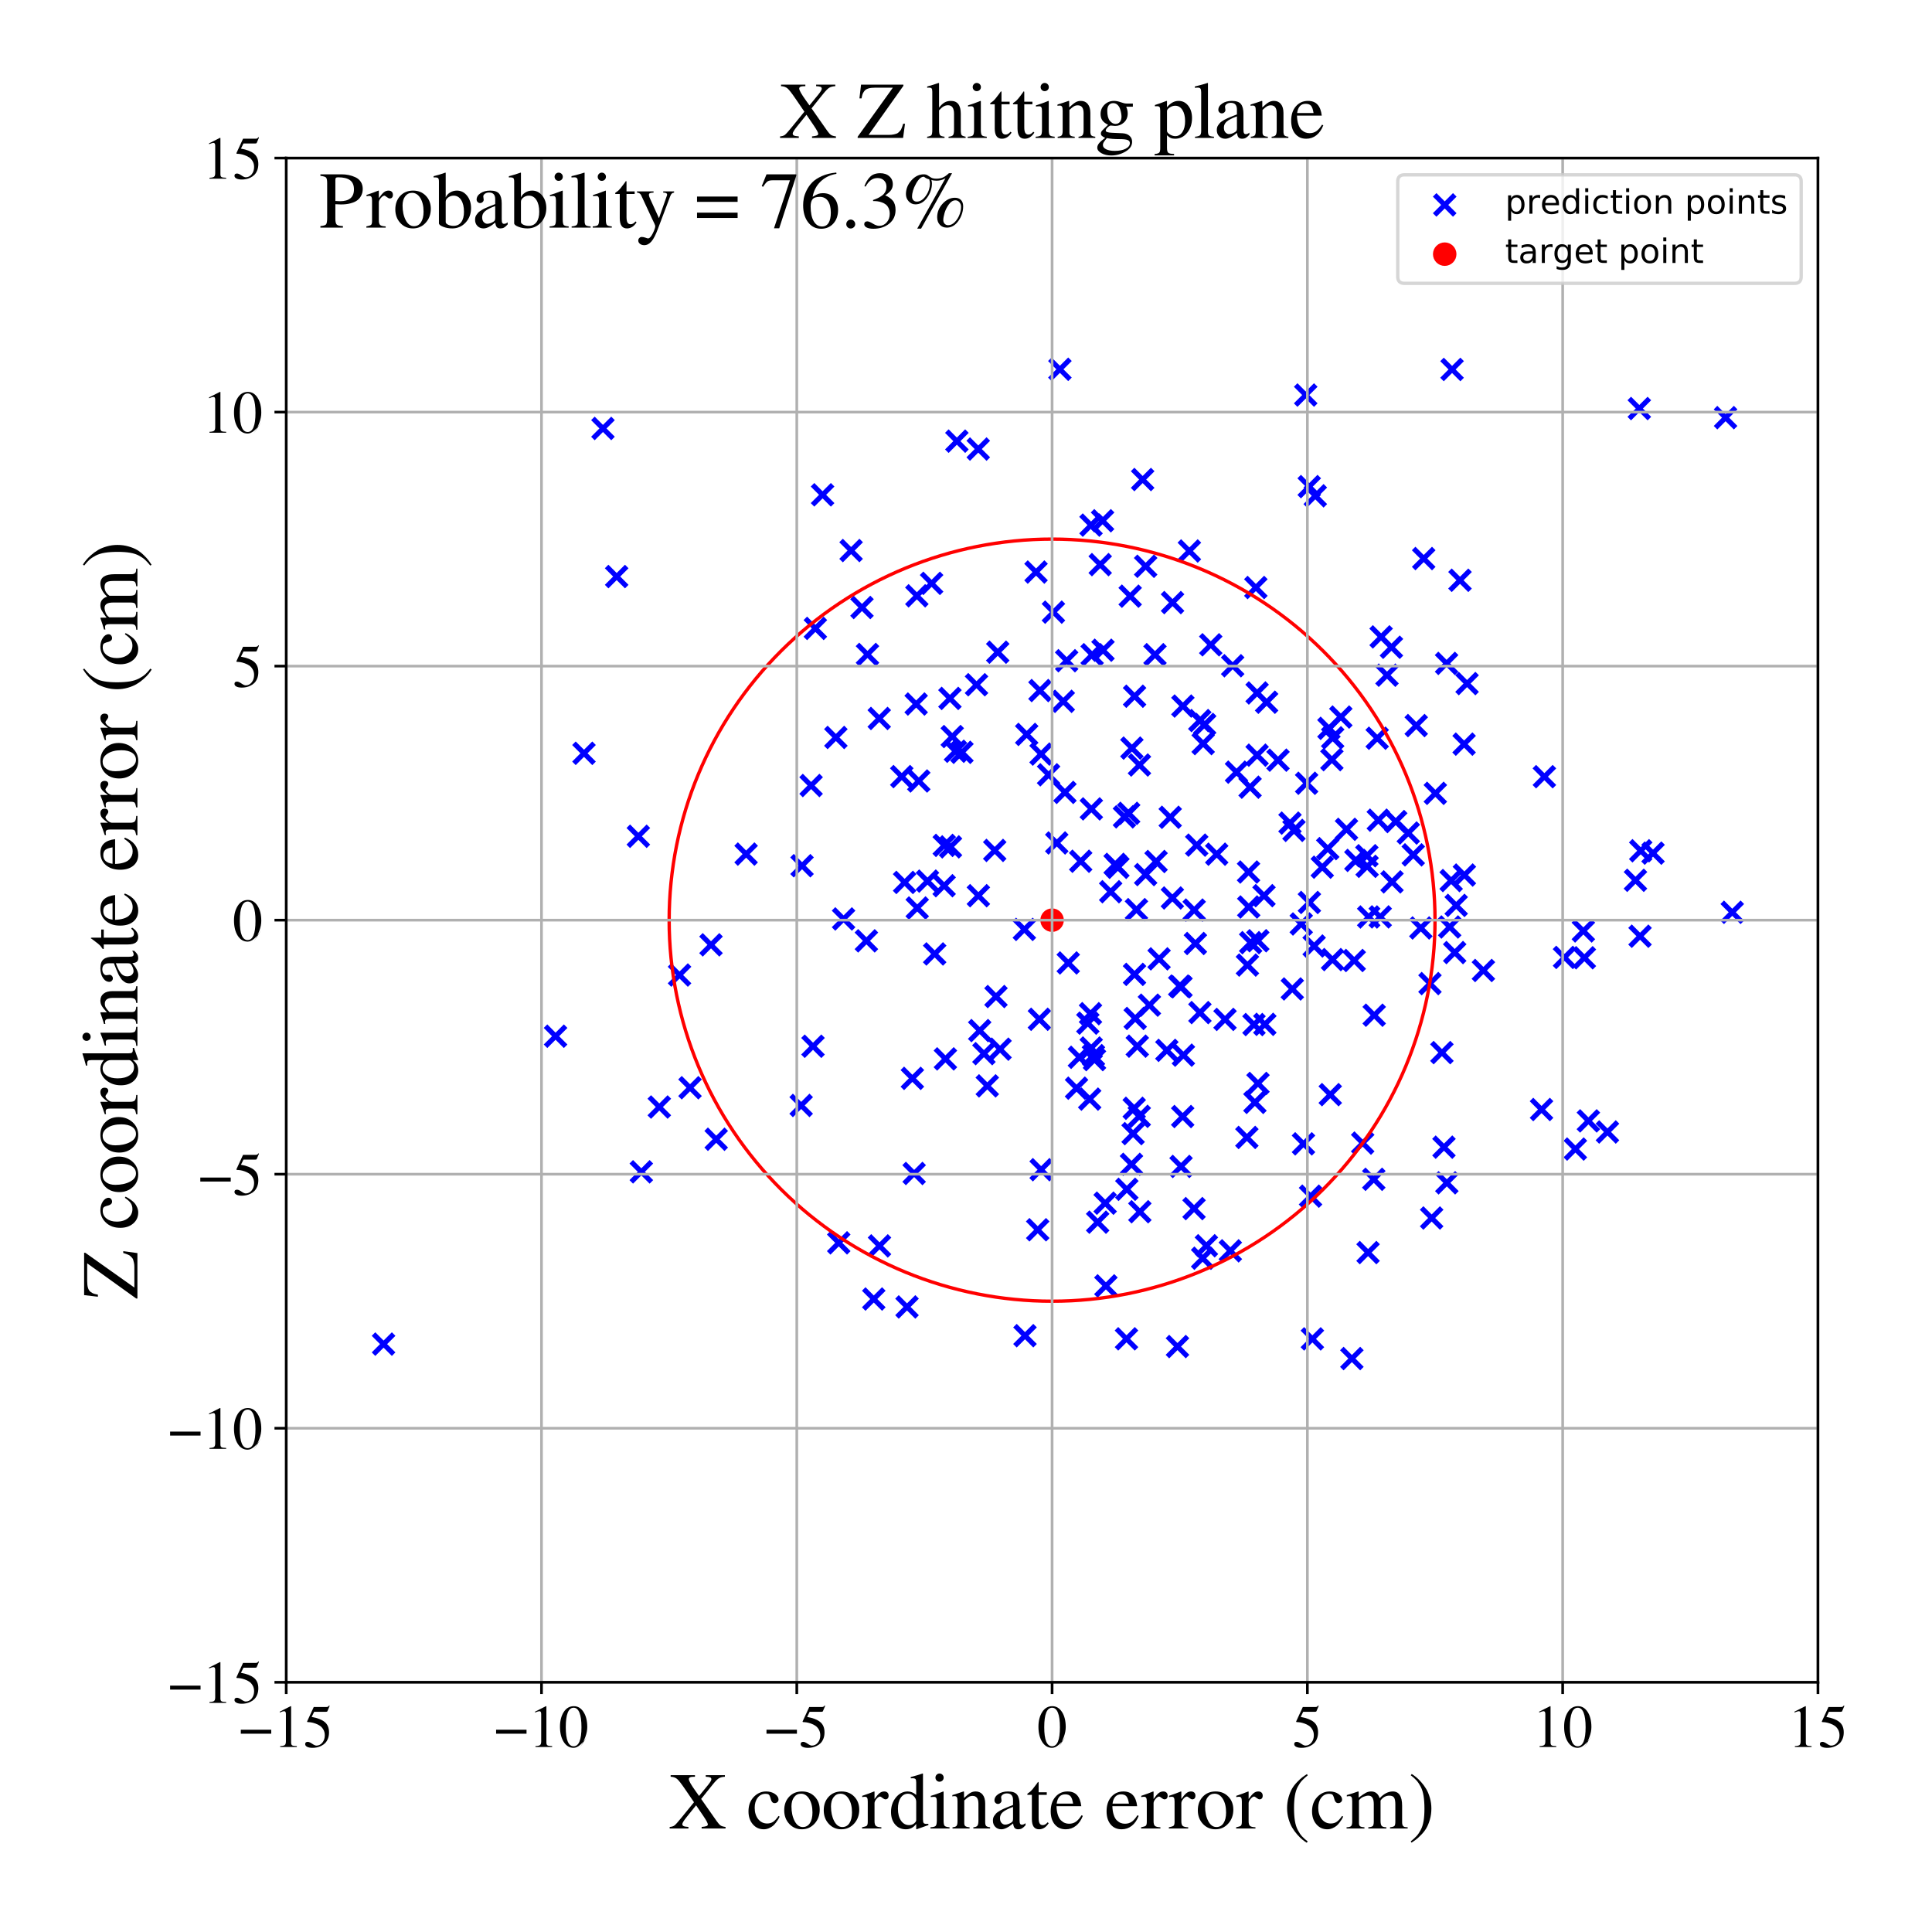 <?xml version="1.0" encoding="utf-8" standalone="no"?>
<!DOCTYPE svg PUBLIC "-//W3C//DTD SVG 1.1//EN"
  "http://www.w3.org/Graphics/SVG/1.1/DTD/svg11.dtd">
<!-- Created with matplotlib (https://matplotlib.org/) -->
<svg height="576pt" version="1.1" viewBox="0 0 576 576" width="576pt" xmlns="http://www.w3.org/2000/svg" xmlns:xlink="http://www.w3.org/1999/xlink">
 <defs>
  <style type="text/css">
*{stroke-linecap:butt;stroke-linejoin:round;}
  </style>
 </defs>
 <g id="figure_1">
  <g id="patch_1">
   <path d="M 0 576 
L 576 576 
L 576 0 
L 0 0 
z
" style="fill:#ffffff;"/>
  </g>
  <g id="axes_1">
   <g id="patch_2">
    <path d="M 85.331 501.548 
L 542 501.548 
L 542 47.121 
L 85.331 47.121 
z
" style="fill:#ffffff;"/>
   </g>
   <g id="PathCollection_1">
    <defs>
     <path d="M -3 3 
L 3 -3 
M -3 -3 
L 3 3 
" id="m3f4a7bfaaf" style="stroke:#0000ff;stroke-width:1.5;"/>
    </defs>
    <g clip-path="url(#p2fa1c26e50)">
     <use style="fill:#0000ff;stroke:#0000ff;stroke-width:1.5;" x="306.099" xlink:href="#m3f4a7bfaaf" y="218.956"/>
     <use style="fill:#0000ff;stroke:#0000ff;stroke-width:1.5;" x="336.949" xlink:href="#m3f4a7bfaaf" y="177.74"/>
     <use style="fill:#0000ff;stroke:#0000ff;stroke-width:1.5;" x="356.033" xlink:href="#m3f4a7bfaaf" y="271.324"/>
     <use style="fill:#0000ff;stroke:#0000ff;stroke-width:1.5;" x="492.831" xlink:href="#m3f4a7bfaaf" y="254.354"/>
     <use style="fill:#0000ff;stroke:#0000ff;stroke-width:1.5;" x="273.35" xlink:href="#m3f4a7bfaaf" y="177.632"/>
     <use style="fill:#0000ff;stroke:#0000ff;stroke-width:1.5;" x="387.95" xlink:href="#m3f4a7bfaaf" y="275.47"/>
     <use style="fill:#0000ff;stroke:#0000ff;stroke-width:1.5;" x="318.485" xlink:href="#m3f4a7bfaaf" y="287.087"/>
     <use style="fill:#0000ff;stroke:#0000ff;stroke-width:1.5;" x="314.068" xlink:href="#m3f4a7bfaaf" y="182.505"/>
     <use style="fill:#0000ff;stroke:#0000ff;stroke-width:1.5;" x="262.21" xlink:href="#m3f4a7bfaaf" y="371.45"/>
     <use style="fill:#0000ff;stroke:#0000ff;stroke-width:1.5;" x="324.878" xlink:href="#m3f4a7bfaaf" y="327.685"/>
     <use style="fill:#0000ff;stroke:#0000ff;stroke-width:1.5;" x="414.837" xlink:href="#m3f4a7bfaaf" y="192.968"/>
     <use style="fill:#0000ff;stroke:#0000ff;stroke-width:1.5;" x="238.858" xlink:href="#m3f4a7bfaaf" y="329.571"/>
     <use style="fill:#0000ff;stroke:#0000ff;stroke-width:1.5;" x="338.149" xlink:href="#m3f4a7bfaaf" y="330.418"/>
     <use style="fill:#0000ff;stroke:#0000ff;stroke-width:1.5;" x="285.279" xlink:href="#m3f4a7bfaaf" y="131.522"/>
     <use style="fill:#0000ff;stroke:#0000ff;stroke-width:1.5;" x="403.748" xlink:href="#m3f4a7bfaaf" y="286.359"/>
     <use style="fill:#0000ff;stroke:#0000ff;stroke-width:1.5;" x="325.12" xlink:href="#m3f4a7bfaaf" y="302.214"/>
     <use style="fill:#0000ff;stroke:#0000ff;stroke-width:1.5;" x="469.678" xlink:href="#m3f4a7bfaaf" y="342.577"/>
     <use style="fill:#0000ff;stroke:#0000ff;stroke-width:1.5;" x="292.087" xlink:href="#m3f4a7bfaaf" y="307.257"/>
     <use style="fill:#0000ff;stroke:#0000ff;stroke-width:1.5;" x="337.339" xlink:href="#m3f4a7bfaaf" y="347.136"/>
     <use style="fill:#0000ff;stroke:#0000ff;stroke-width:1.5;" x="381.024" xlink:href="#m3f4a7bfaaf" y="226.63"/>
     <use style="fill:#0000ff;stroke:#0000ff;stroke-width:1.5;" x="345.569" xlink:href="#m3f4a7bfaaf" y="285.866"/>
     <use style="fill:#0000ff;stroke:#0000ff;stroke-width:1.5;" x="372.694" xlink:href="#m3f4a7bfaaf" y="234.688"/>
     <use style="fill:#0000ff;stroke:#0000ff;stroke-width:1.5;" x="376.845" xlink:href="#m3f4a7bfaaf" y="267.028"/>
     <use style="fill:#0000ff;stroke:#0000ff;stroke-width:1.5;" x="358.553" xlink:href="#m3f4a7bfaaf" y="375.123"/>
     <use style="fill:#0000ff;stroke:#0000ff;stroke-width:1.5;" x="338.818" xlink:href="#m3f4a7bfaaf" y="271.195"/>
     <use style="fill:#0000ff;stroke:#0000ff;stroke-width:1.5;" x="389.284" xlink:href="#m3f4a7bfaaf" y="117.777"/>
     <use style="fill:#0000ff;stroke:#0000ff;stroke-width:1.5;" x="114.356" xlink:href="#m3f4a7bfaaf" y="400.728"/>
     <use style="fill:#0000ff;stroke:#0000ff;stroke-width:1.5;" x="372.238" xlink:href="#m3f4a7bfaaf" y="259.98"/>
     <use style="fill:#0000ff;stroke:#0000ff;stroke-width:1.5;" x="339.066" xlink:href="#m3f4a7bfaaf" y="311.902"/>
     <use style="fill:#0000ff;stroke:#0000ff;stroke-width:1.5;" x="310.404" xlink:href="#m3f4a7bfaaf" y="348.731"/>
     <use style="fill:#0000ff;stroke:#0000ff;stroke-width:1.5;" x="339.715" xlink:href="#m3f4a7bfaaf" y="228.075"/>
     <use style="fill:#0000ff;stroke:#0000ff;stroke-width:1.5;" x="276.52" xlink:href="#m3f4a7bfaaf" y="262.69"/>
     <use style="fill:#0000ff;stroke:#0000ff;stroke-width:1.5;" x="239.118" xlink:href="#m3f4a7bfaaf" y="258.103"/>
     <use style="fill:#0000ff;stroke:#0000ff;stroke-width:1.5;" x="297.462" xlink:href="#m3f4a7bfaaf" y="194.443"/>
     <use style="fill:#0000ff;stroke:#0000ff;stroke-width:1.5;" x="358.71" xlink:href="#m3f4a7bfaaf" y="221.694"/>
     <use style="fill:#0000ff;stroke:#0000ff;stroke-width:1.5;" x="434.143" xlink:href="#m3f4a7bfaaf" y="269.928"/>
     <use style="fill:#0000ff;stroke:#0000ff;stroke-width:1.5;" x="308.881" xlink:href="#m3f4a7bfaaf" y="170.555"/>
     <use style="fill:#0000ff;stroke:#0000ff;stroke-width:1.5;" x="374.791" xlink:href="#m3f4a7bfaaf" y="206.596"/>
     <use style="fill:#0000ff;stroke:#0000ff;stroke-width:1.5;" x="347.88" xlink:href="#m3f4a7bfaaf" y="313.15"/>
     <use style="fill:#0000ff;stroke:#0000ff;stroke-width:1.5;" x="251.503" xlink:href="#m3f4a7bfaaf" y="273.97"/>
     <use style="fill:#0000ff;stroke:#0000ff;stroke-width:1.5;" x="315.998" xlink:href="#m3f4a7bfaaf" y="110.103"/>
     <use style="fill:#0000ff;stroke:#0000ff;stroke-width:1.5;" x="325.994" xlink:href="#m3f4a7bfaaf" y="314.714"/>
     <use style="fill:#0000ff;stroke:#0000ff;stroke-width:1.5;" x="337.814" xlink:href="#m3f4a7bfaaf" y="337.974"/>
     <use style="fill:#0000ff;stroke:#0000ff;stroke-width:1.5;" x="367.506" xlink:href="#m3f4a7bfaaf" y="198.484"/>
     <use style="fill:#0000ff;stroke:#0000ff;stroke-width:1.5;" x="368.649" xlink:href="#m3f4a7bfaaf" y="230.21"/>
     <use style="fill:#0000ff;stroke:#0000ff;stroke-width:1.5;" x="422.231" xlink:href="#m3f4a7bfaaf" y="216.318"/>
     <use style="fill:#0000ff;stroke:#0000ff;stroke-width:1.5;" x="385.778" xlink:href="#m3f4a7bfaaf" y="247.567"/>
     <use style="fill:#0000ff;stroke:#0000ff;stroke-width:1.5;" x="270.416" xlink:href="#m3f4a7bfaaf" y="389.647"/>
     <use style="fill:#0000ff;stroke:#0000ff;stroke-width:1.5;" x="372.293" xlink:href="#m3f4a7bfaaf" y="270.406"/>
     <use style="fill:#0000ff;stroke:#0000ff;stroke-width:1.5;" x="431.357" xlink:href="#m3f4a7bfaaf" y="352.641"/>
     <use style="fill:#0000ff;stroke:#0000ff;stroke-width:1.5;" x="305.589" xlink:href="#m3f4a7bfaaf" y="398.219"/>
     <use style="fill:#0000ff;stroke:#0000ff;stroke-width:1.5;" x="213.527" xlink:href="#m3f4a7bfaaf" y="339.651"/>
     <use style="fill:#0000ff;stroke:#0000ff;stroke-width:1.5;" x="415.012" xlink:href="#m3f4a7bfaaf" y="262.921"/>
     <use style="fill:#0000ff;stroke:#0000ff;stroke-width:1.5;" x="352.664" xlink:href="#m3f4a7bfaaf" y="210.502"/>
     <use style="fill:#0000ff;stroke:#0000ff;stroke-width:1.5;" x="241.82" xlink:href="#m3f4a7bfaaf" y="234.191"/>
     <use style="fill:#0000ff;stroke:#0000ff;stroke-width:1.5;" x="337.461" xlink:href="#m3f4a7bfaaf" y="223.034"/>
     <use style="fill:#0000ff;stroke:#0000ff;stroke-width:1.5;" x="371.74" xlink:href="#m3f4a7bfaaf" y="339.11"/>
     <use style="fill:#0000ff;stroke:#0000ff;stroke-width:1.5;" x="338.242" xlink:href="#m3f4a7bfaaf" y="290.498"/>
     <use style="fill:#0000ff;stroke:#0000ff;stroke-width:1.5;" x="426.831" xlink:href="#m3f4a7bfaaf" y="363.131"/>
     <use style="fill:#0000ff;stroke:#0000ff;stroke-width:1.5;" x="283.9" xlink:href="#m3f4a7bfaaf" y="219.597"/>
     <use style="fill:#0000ff;stroke:#0000ff;stroke-width:1.5;" x="256.993" xlink:href="#m3f4a7bfaaf" y="181.117"/>
     <use style="fill:#0000ff;stroke:#0000ff;stroke-width:1.5;" x="459.589" xlink:href="#m3f4a7bfaaf" y="330.788"/>
     <use style="fill:#0000ff;stroke:#0000ff;stroke-width:1.5;" x="432.203" xlink:href="#m3f4a7bfaaf" y="276.371"/>
     <use style="fill:#0000ff;stroke:#0000ff;stroke-width:1.5;" x="333.288" xlink:href="#m3f4a7bfaaf" y="258.585"/>
     <use style="fill:#0000ff;stroke:#0000ff;stroke-width:1.5;" x="374.789" xlink:href="#m3f4a7bfaaf" y="225.139"/>
     <use style="fill:#0000ff;stroke:#0000ff;stroke-width:1.5;" x="372.867" xlink:href="#m3f4a7bfaaf" y="281.041"/>
     <use style="fill:#0000ff;stroke:#0000ff;stroke-width:1.5;" x="250.058" xlink:href="#m3f4a7bfaaf" y="370.536"/>
     <use style="fill:#0000ff;stroke:#0000ff;stroke-width:1.5;" x="211.98" xlink:href="#m3f4a7bfaaf" y="281.69"/>
     <use style="fill:#0000ff;stroke:#0000ff;stroke-width:1.5;" x="179.764" xlink:href="#m3f4a7bfaaf" y="127.737"/>
     <use style="fill:#0000ff;stroke:#0000ff;stroke-width:1.5;" x="324.323" xlink:href="#m3f4a7bfaaf" y="305.036"/>
     <use style="fill:#0000ff;stroke:#0000ff;stroke-width:1.5;" x="273.46" xlink:href="#m3f4a7bfaaf" y="270.698"/>
     <use style="fill:#0000ff;stroke:#0000ff;stroke-width:1.5;" x="328.843" xlink:href="#m3f4a7bfaaf" y="193.855"/>
     <use style="fill:#0000ff;stroke:#0000ff;stroke-width:1.5;" x="281.863" xlink:href="#m3f4a7bfaaf" y="315.695"/>
     <use style="fill:#0000ff;stroke:#0000ff;stroke-width:1.5;" x="183.856" xlink:href="#m3f4a7bfaaf" y="171.891"/>
     <use style="fill:#0000ff;stroke:#0000ff;stroke-width:1.5;" x="329.702" xlink:href="#m3f4a7bfaaf" y="383.362"/>
     <use style="fill:#0000ff;stroke:#0000ff;stroke-width:1.5;" x="335.85" xlink:href="#m3f4a7bfaaf" y="399.15"/>
     <use style="fill:#0000ff;stroke:#0000ff;stroke-width:1.5;" x="479.243" xlink:href="#m3f4a7bfaaf" y="337.484"/>
     <use style="fill:#0000ff;stroke:#0000ff;stroke-width:1.5;" x="222.444" xlink:href="#m3f4a7bfaaf" y="254.638"/>
     <use style="fill:#0000ff;stroke:#0000ff;stroke-width:1.5;" x="403.045" xlink:href="#m3f4a7bfaaf" y="405.035"/>
     <use style="fill:#0000ff;stroke:#0000ff;stroke-width:1.5;" x="268.85" xlink:href="#m3f4a7bfaaf" y="231.532"/>
     <use style="fill:#0000ff;stroke:#0000ff;stroke-width:1.5;" x="377.627" xlink:href="#m3f4a7bfaaf" y="209.356"/>
     <use style="fill:#0000ff;stroke:#0000ff;stroke-width:1.5;" x="645.369" xlink:href="#m3f4a7bfaaf" y="164.518"/>
     <use style="fill:#0000ff;stroke:#0000ff;stroke-width:1.5;" x="356.788" xlink:href="#m3f4a7bfaaf" y="251.961"/>
     <use style="fill:#0000ff;stroke:#0000ff;stroke-width:1.5;" x="272.013" xlink:href="#m3f4a7bfaaf" y="321.499"/>
     <use style="fill:#0000ff;stroke:#0000ff;stroke-width:1.5;" x="397.32" xlink:href="#m3f4a7bfaaf" y="219.968"/>
     <use style="fill:#0000ff;stroke:#0000ff;stroke-width:1.5;" x="392.136" xlink:href="#m3f4a7bfaaf" y="147.818"/>
     <use style="fill:#0000ff;stroke:#0000ff;stroke-width:1.5;" x="328.715" xlink:href="#m3f4a7bfaaf" y="155.261"/>
     <use style="fill:#0000ff;stroke:#0000ff;stroke-width:1.5;" x="273.92" xlink:href="#m3f4a7bfaaf" y="232.84"/>
     <use style="fill:#0000ff;stroke:#0000ff;stroke-width:1.5;" x="283.382" xlink:href="#m3f4a7bfaaf" y="252.484"/>
     <use style="fill:#0000ff;stroke:#0000ff;stroke-width:1.5;" x="352.113" xlink:href="#m3f4a7bfaaf" y="347.758"/>
     <use style="fill:#0000ff;stroke:#0000ff;stroke-width:1.5;" x="348.886" xlink:href="#m3f4a7bfaaf" y="243.663"/>
     <use style="fill:#0000ff;stroke:#0000ff;stroke-width:1.5;" x="553.456" xlink:href="#m3f4a7bfaaf" y="303.304"/>
     <use style="fill:#0000ff;stroke:#0000ff;stroke-width:1.5;" x="466.439" xlink:href="#m3f4a7bfaaf" y="285.441"/>
     <use style="fill:#0000ff;stroke:#0000ff;stroke-width:1.5;" x="391.792" xlink:href="#m3f4a7bfaaf" y="282.041"/>
     <use style="fill:#0000ff;stroke:#0000ff;stroke-width:1.5;" x="245.243" xlink:href="#m3f4a7bfaaf" y="147.525"/>
     <use style="fill:#0000ff;stroke:#0000ff;stroke-width:1.5;" x="396.602" xlink:href="#m3f4a7bfaaf" y="326.352"/>
     <use style="fill:#0000ff;stroke:#0000ff;stroke-width:1.5;" x="433.702" xlink:href="#m3f4a7bfaaf" y="283.993"/>
     <use style="fill:#0000ff;stroke:#0000ff;stroke-width:1.5;" x="286.793" xlink:href="#m3f4a7bfaaf" y="224.295"/>
     <use style="fill:#0000ff;stroke:#0000ff;stroke-width:1.5;" x="411.767" xlink:href="#m3f4a7bfaaf" y="189.882"/>
     <use style="fill:#0000ff;stroke:#0000ff;stroke-width:1.5;" x="294.347" xlink:href="#m3f4a7bfaaf" y="323.74"/>
     <use style="fill:#0000ff;stroke:#0000ff;stroke-width:1.5;" x="390.381" xlink:href="#m3f4a7bfaaf" y="269.055"/>
     <use style="fill:#0000ff;stroke:#0000ff;stroke-width:1.5;" x="339.831" xlink:href="#m3f4a7bfaaf" y="361.263"/>
     <use style="fill:#0000ff;stroke:#0000ff;stroke-width:1.5;" x="309.378" xlink:href="#m3f4a7bfaaf" y="366.638"/>
     <use style="fill:#0000ff;stroke:#0000ff;stroke-width:1.5;" x="407.589" xlink:href="#m3f4a7bfaaf" y="258.29"/>
     <use style="fill:#0000ff;stroke:#0000ff;stroke-width:1.5;" x="436.501" xlink:href="#m3f4a7bfaaf" y="221.854"/>
     <use style="fill:#0000ff;stroke:#0000ff;stroke-width:1.5;" x="389.558" xlink:href="#m3f4a7bfaaf" y="233.519"/>
     <use style="fill:#0000ff;stroke:#0000ff;stroke-width:1.5;" x="335.24" xlink:href="#m3f4a7bfaaf" y="243.535"/>
     <use style="fill:#0000ff;stroke:#0000ff;stroke-width:1.5;" x="310.377" xlink:href="#m3f4a7bfaaf" y="224.815"/>
     <use style="fill:#0000ff;stroke:#0000ff;stroke-width:1.5;" x="48.627" xlink:href="#m3f4a7bfaaf" y="388.079"/>
     <use style="fill:#0000ff;stroke:#0000ff;stroke-width:1.5;" x="401.447" xlink:href="#m3f4a7bfaaf" y="247.25"/>
     <use style="fill:#0000ff;stroke:#0000ff;stroke-width:1.5;" x="325.279" xlink:href="#m3f4a7bfaaf" y="156.554"/>
     <use style="fill:#0000ff;stroke:#0000ff;stroke-width:1.5;" x="356.395" xlink:href="#m3f4a7bfaaf" y="281.29"/>
     <use style="fill:#0000ff;stroke:#0000ff;stroke-width:1.5;" x="202.599" xlink:href="#m3f4a7bfaaf" y="290.69"/>
     <use style="fill:#0000ff;stroke:#0000ff;stroke-width:1.5;" x="11.272" xlink:href="#m3f4a7bfaaf" y="234.928"/>
     <use style="fill:#0000ff;stroke:#0000ff;stroke-width:1.5;" x="408.058" xlink:href="#m3f4a7bfaaf" y="273.386"/>
     <use style="fill:#0000ff;stroke:#0000ff;stroke-width:1.5;" x="409.701" xlink:href="#m3f4a7bfaaf" y="302.668"/>
     <use style="fill:#0000ff;stroke:#0000ff;stroke-width:1.5;" x="377.094" xlink:href="#m3f4a7bfaaf" y="305.393"/>
     <use style="fill:#0000ff;stroke:#0000ff;stroke-width:1.5;" x="293.342" xlink:href="#m3f4a7bfaaf" y="314.126"/>
     <use style="fill:#0000ff;stroke:#0000ff;stroke-width:1.5;" x="305.399" xlink:href="#m3f4a7bfaaf" y="277.094"/>
     <use style="fill:#0000ff;stroke:#0000ff;stroke-width:1.5;" x="243.095" xlink:href="#m3f4a7bfaaf" y="187.353"/>
     <use style="fill:#0000ff;stroke:#0000ff;stroke-width:1.5;" x="190.316" xlink:href="#m3f4a7bfaaf" y="249.327"/>
     <use style="fill:#0000ff;stroke:#0000ff;stroke-width:1.5;" x="325.605" xlink:href="#m3f4a7bfaaf" y="195.192"/>
     <use style="fill:#0000ff;stroke:#0000ff;stroke-width:1.5;" x="309.884" xlink:href="#m3f4a7bfaaf" y="303.885"/>
     <use style="fill:#0000ff;stroke:#0000ff;stroke-width:1.5;" x="273.144" xlink:href="#m3f4a7bfaaf" y="209.897"/>
     <use style="fill:#0000ff;stroke:#0000ff;stroke-width:1.5;" x="349.58" xlink:href="#m3f4a7bfaaf" y="179.653"/>
     <use style="fill:#0000ff;stroke:#0000ff;stroke-width:1.5;" x="262.133" xlink:href="#m3f4a7bfaaf" y="214.201"/>
     <use style="fill:#0000ff;stroke:#0000ff;stroke-width:1.5;" x="436.584" xlink:href="#m3f4a7bfaaf" y="260.881"/>
     <use style="fill:#0000ff;stroke:#0000ff;stroke-width:1.5;" x="410.917" xlink:href="#m3f4a7bfaaf" y="244.523"/>
     <use style="fill:#0000ff;stroke:#0000ff;stroke-width:1.5;" x="281.483" xlink:href="#m3f4a7bfaaf" y="264.061"/>
     <use style="fill:#0000ff;stroke:#0000ff;stroke-width:1.5;" x="342.68" xlink:href="#m3f4a7bfaaf" y="299.673"/>
     <use style="fill:#0000ff;stroke:#0000ff;stroke-width:1.5;" x="291.655" xlink:href="#m3f4a7bfaaf" y="133.877"/>
     <use style="fill:#0000ff;stroke:#0000ff;stroke-width:1.5;" x="253.747" xlink:href="#m3f4a7bfaaf" y="164.14"/>
     <use style="fill:#0000ff;stroke:#0000ff;stroke-width:1.5;" x="325.331" xlink:href="#m3f4a7bfaaf" y="312.448"/>
     <use style="fill:#0000ff;stroke:#0000ff;stroke-width:1.5;" x="416.116" xlink:href="#m3f4a7bfaaf" y="244.934"/>
     <use style="fill:#0000ff;stroke:#0000ff;stroke-width:1.5;" x="272.543" xlink:href="#m3f4a7bfaaf" y="349.856"/>
     <use style="fill:#0000ff;stroke:#0000ff;stroke-width:1.5;" x="329.488" xlink:href="#m3f4a7bfaaf" y="358.708"/>
     <use style="fill:#0000ff;stroke:#0000ff;stroke-width:1.5;" x="322.199" xlink:href="#m3f4a7bfaaf" y="256.771"/>
     <use style="fill:#0000ff;stroke:#0000ff;stroke-width:1.5;" x="397.272" xlink:href="#m3f4a7bfaaf" y="286.088"/>
     <use style="fill:#0000ff;stroke:#0000ff;stroke-width:1.5;" x="397.087" xlink:href="#m3f4a7bfaaf" y="226.482"/>
     <use style="fill:#0000ff;stroke:#0000ff;stroke-width:1.5;" x="407.509" xlink:href="#m3f4a7bfaaf" y="255.123"/>
     <use style="fill:#0000ff;stroke:#0000ff;stroke-width:1.5;" x="432.916" xlink:href="#m3f4a7bfaaf" y="110.15"/>
     <use style="fill:#0000ff;stroke:#0000ff;stroke-width:1.5;" x="435.281" xlink:href="#m3f4a7bfaaf" y="173"/>
     <use style="fill:#0000ff;stroke:#0000ff;stroke-width:1.5;" x="409.577" xlink:href="#m3f4a7bfaaf" y="351.596"/>
     <use style="fill:#0000ff;stroke:#0000ff;stroke-width:1.5;" x="399.75" xlink:href="#m3f4a7bfaaf" y="213.778"/>
     <use style="fill:#0000ff;stroke:#0000ff;stroke-width:1.5;" x="406.27" xlink:href="#m3f4a7bfaaf" y="340.801"/>
     <use style="fill:#0000ff;stroke:#0000ff;stroke-width:1.5;" x="407.869" xlink:href="#m3f4a7bfaaf" y="373.434"/>
     <use style="fill:#0000ff;stroke:#0000ff;stroke-width:1.5;" x="196.567" xlink:href="#m3f4a7bfaaf" y="330.045"/>
     <use style="fill:#0000ff;stroke:#0000ff;stroke-width:1.5;" x="249.206" xlink:href="#m3f4a7bfaaf" y="219.865"/>
     <use style="fill:#0000ff;stroke:#0000ff;stroke-width:1.5;" x="281.514" xlink:href="#m3f4a7bfaaf" y="252.04"/>
     <use style="fill:#0000ff;stroke:#0000ff;stroke-width:1.5;" x="291.69" xlink:href="#m3f4a7bfaaf" y="267.038"/>
     <use style="fill:#0000ff;stroke:#0000ff;stroke-width:1.5;" x="296.945" xlink:href="#m3f4a7bfaaf" y="297.102"/>
     <use style="fill:#0000ff;stroke:#0000ff;stroke-width:1.5;" x="487.594" xlink:href="#m3f4a7bfaaf" y="262.447"/>
     <use style="fill:#0000ff;stroke:#0000ff;stroke-width:1.5;" x="373.859" xlink:href="#m3f4a7bfaaf" y="305.46"/>
     <use style="fill:#0000ff;stroke:#0000ff;stroke-width:1.5;" x="472.058" xlink:href="#m3f4a7bfaaf" y="277.543"/>
     <use style="fill:#0000ff;stroke:#0000ff;stroke-width:1.5;" x="489.163" xlink:href="#m3f4a7bfaaf" y="253.646"/>
     <use style="fill:#0000ff;stroke:#0000ff;stroke-width:1.5;" x="431.281" xlink:href="#m3f4a7bfaaf" y="197.784"/>
     <use style="fill:#0000ff;stroke:#0000ff;stroke-width:1.5;" x="260.504" xlink:href="#m3f4a7bfaaf" y="387.285"/>
     <use style="fill:#0000ff;stroke:#0000ff;stroke-width:1.5;" x="258.63" xlink:href="#m3f4a7bfaaf" y="195.116"/>
     <use style="fill:#0000ff;stroke:#0000ff;stroke-width:1.5;" x="191.203" xlink:href="#m3f4a7bfaaf" y="349.37"/>
     <use style="fill:#0000ff;stroke:#0000ff;stroke-width:1.5;" x="258.31" xlink:href="#m3f4a7bfaaf" y="280.497"/>
     <use style="fill:#0000ff;stroke:#0000ff;stroke-width:1.5;" x="390.329" xlink:href="#m3f4a7bfaaf" y="145.076"/>
     <use style="fill:#0000ff;stroke:#0000ff;stroke-width:1.5;" x="315.065" xlink:href="#m3f4a7bfaaf" y="251.316"/>
     <use style="fill:#0000ff;stroke:#0000ff;stroke-width:1.5;" x="413.516" xlink:href="#m3f4a7bfaaf" y="201.297"/>
     <use style="fill:#0000ff;stroke:#0000ff;stroke-width:1.5;" x="320.959" xlink:href="#m3f4a7bfaaf" y="324.423"/>
     <use style="fill:#0000ff;stroke:#0000ff;stroke-width:1.5;" x="371.906" xlink:href="#m3f4a7bfaaf" y="287.72"/>
     <use style="fill:#0000ff;stroke:#0000ff;stroke-width:1.5;" x="472.358" xlink:href="#m3f4a7bfaaf" y="285.546"/>
     <use style="fill:#0000ff;stroke:#0000ff;stroke-width:1.5;" x="325.374" xlink:href="#m3f4a7bfaaf" y="241.157"/>
     <use style="fill:#0000ff;stroke:#0000ff;stroke-width:1.5;" x="374.414" xlink:href="#m3f4a7bfaaf" y="175.163"/>
     <use style="fill:#0000ff;stroke:#0000ff;stroke-width:1.5;" x="336.5" xlink:href="#m3f4a7bfaaf" y="242.484"/>
     <use style="fill:#0000ff;stroke:#0000ff;stroke-width:1.5;" x="395.847" xlink:href="#m3f4a7bfaaf" y="253.01"/>
     <use style="fill:#0000ff;stroke:#0000ff;stroke-width:1.5;" x="338.447" xlink:href="#m3f4a7bfaaf" y="303.636"/>
     <use style="fill:#0000ff;stroke:#0000ff;stroke-width:1.5;" x="277.747" xlink:href="#m3f4a7bfaaf" y="173.916"/>
     <use style="fill:#0000ff;stroke:#0000ff;stroke-width:1.5;" x="488.742" xlink:href="#m3f4a7bfaaf" y="121.802"/>
     <use style="fill:#0000ff;stroke:#0000ff;stroke-width:1.5;" x="242.388" xlink:href="#m3f4a7bfaaf" y="311.926"/>
     <use style="fill:#0000ff;stroke:#0000ff;stroke-width:1.5;" x="352.816" xlink:href="#m3f4a7bfaaf" y="314.578"/>
     <use style="fill:#0000ff;stroke:#0000ff;stroke-width:1.5;" x="390.725" xlink:href="#m3f4a7bfaaf" y="356.622"/>
     <use style="fill:#0000ff;stroke:#0000ff;stroke-width:1.5;" x="366.808" xlink:href="#m3f4a7bfaaf" y="372.917"/>
     <use style="fill:#0000ff;stroke:#0000ff;stroke-width:1.5;" x="283.208" xlink:href="#m3f4a7bfaaf" y="208.221"/>
     <use style="fill:#0000ff;stroke:#0000ff;stroke-width:1.5;" x="388.616" xlink:href="#m3f4a7bfaaf" y="341.022"/>
     <use style="fill:#0000ff;stroke:#0000ff;stroke-width:1.5;" x="375.003" xlink:href="#m3f4a7bfaaf" y="280.469"/>
     <use style="fill:#0000ff;stroke:#0000ff;stroke-width:1.5;" x="341.562" xlink:href="#m3f4a7bfaaf" y="168.829"/>
     <use style="fill:#0000ff;stroke:#0000ff;stroke-width:1.5;" x="291.135" xlink:href="#m3f4a7bfaaf" y="204.143"/>
     <use style="fill:#0000ff;stroke:#0000ff;stroke-width:1.5;" x="429.89" xlink:href="#m3f4a7bfaaf" y="313.82"/>
     <use style="fill:#0000ff;stroke:#0000ff;stroke-width:1.5;" x="338.259" xlink:href="#m3f4a7bfaaf" y="207.574"/>
     <use style="fill:#0000ff;stroke:#0000ff;stroke-width:1.5;" x="360.971" xlink:href="#m3f4a7bfaaf" y="192.24"/>
     <use style="fill:#0000ff;stroke:#0000ff;stroke-width:1.5;" x="514.459" xlink:href="#m3f4a7bfaaf" y="124.518"/>
     <use style="fill:#0000ff;stroke:#0000ff;stroke-width:1.5;" x="269.697" xlink:href="#m3f4a7bfaaf" y="263.079"/>
     <use style="fill:#0000ff;stroke:#0000ff;stroke-width:1.5;" x="349.53" xlink:href="#m3f4a7bfaaf" y="267.716"/>
     <use style="fill:#0000ff;stroke:#0000ff;stroke-width:1.5;" x="344.669" xlink:href="#m3f4a7bfaaf" y="256.841"/>
     <use style="fill:#0000ff;stroke:#0000ff;stroke-width:1.5;" x="298.153" xlink:href="#m3f4a7bfaaf" y="312.796"/>
     <use style="fill:#0000ff;stroke:#0000ff;stroke-width:1.5;" x="357.739" xlink:href="#m3f4a7bfaaf" y="301.89"/>
     <use style="fill:#0000ff;stroke:#0000ff;stroke-width:1.5;" x="488.959" xlink:href="#m3f4a7bfaaf" y="279.12"/>
     <use style="fill:#0000ff;stroke:#0000ff;stroke-width:1.5;" x="365.222" xlink:href="#m3f4a7bfaaf" y="303.924"/>
     <use style="fill:#0000ff;stroke:#0000ff;stroke-width:1.5;" x="410.594" xlink:href="#m3f4a7bfaaf" y="220.091"/>
     <use style="fill:#0000ff;stroke:#0000ff;stroke-width:1.5;" x="326.31" xlink:href="#m3f4a7bfaaf" y="315.911"/>
     <use style="fill:#0000ff;stroke:#0000ff;stroke-width:1.5;" x="396.202" xlink:href="#m3f4a7bfaaf" y="217.142"/>
     <use style="fill:#0000ff;stroke:#0000ff;stroke-width:1.5;" x="357.702" xlink:href="#m3f4a7bfaaf" y="214.824"/>
     <use style="fill:#0000ff;stroke:#0000ff;stroke-width:1.5;" x="335.946" xlink:href="#m3f4a7bfaaf" y="354.577"/>
     <use style="fill:#0000ff;stroke:#0000ff;stroke-width:1.5;" x="427.928" xlink:href="#m3f4a7bfaaf" y="236.523"/>
     <use style="fill:#0000ff;stroke:#0000ff;stroke-width:1.5;" x="359.161" xlink:href="#m3f4a7bfaaf" y="215.982"/>
     <use style="fill:#0000ff;stroke:#0000ff;stroke-width:1.5;" x="351.713" xlink:href="#m3f4a7bfaaf" y="293.987"/>
     <use style="fill:#0000ff;stroke:#0000ff;stroke-width:1.5;" x="318.014" xlink:href="#m3f4a7bfaaf" y="196.982"/>
     <use style="fill:#0000ff;stroke:#0000ff;stroke-width:1.5;" x="460.435" xlink:href="#m3f4a7bfaaf" y="231.557"/>
     <use style="fill:#0000ff;stroke:#0000ff;stroke-width:1.5;" x="394.221" xlink:href="#m3f4a7bfaaf" y="258.537"/>
     <use style="fill:#0000ff;stroke:#0000ff;stroke-width:1.5;" x="516.45" xlink:href="#m3f4a7bfaaf" y="271.989"/>
     <use style="fill:#0000ff;stroke:#0000ff;stroke-width:1.5;" x="426.324" xlink:href="#m3f4a7bfaaf" y="293.242"/>
     <use style="fill:#0000ff;stroke:#0000ff;stroke-width:1.5;" x="339.655" xlink:href="#m3f4a7bfaaf" y="332.821"/>
     <use style="fill:#0000ff;stroke:#0000ff;stroke-width:1.5;" x="419.862" xlink:href="#m3f4a7bfaaf" y="248.35"/>
     <use style="fill:#0000ff;stroke:#0000ff;stroke-width:1.5;" x="421.344" xlink:href="#m3f4a7bfaaf" y="254.866"/>
     <use style="fill:#0000ff;stroke:#0000ff;stroke-width:1.5;" x="362.748" xlink:href="#m3f4a7bfaaf" y="254.664"/>
     <use style="fill:#0000ff;stroke:#0000ff;stroke-width:1.5;" x="317.495" xlink:href="#m3f4a7bfaaf" y="236.242"/>
     <use style="fill:#0000ff;stroke:#0000ff;stroke-width:1.5;" x="174.111" xlink:href="#m3f4a7bfaaf" y="224.586"/>
     <use style="fill:#0000ff;stroke:#0000ff;stroke-width:1.5;" x="411.5" xlink:href="#m3f4a7bfaaf" y="273.362"/>
     <use style="fill:#0000ff;stroke:#0000ff;stroke-width:1.5;" x="355.989" xlink:href="#m3f4a7bfaaf" y="360.33"/>
     <use style="fill:#0000ff;stroke:#0000ff;stroke-width:1.5;" x="331.135" xlink:href="#m3f4a7bfaaf" y="265.857"/>
     <use style="fill:#0000ff;stroke:#0000ff;stroke-width:1.5;" x="321.811" xlink:href="#m3f4a7bfaaf" y="315.221"/>
     <use style="fill:#0000ff;stroke:#0000ff;stroke-width:1.5;" x="442.258" xlink:href="#m3f4a7bfaaf" y="289.335"/>
     <use style="fill:#0000ff;stroke:#0000ff;stroke-width:1.5;" x="384.592" xlink:href="#m3f4a7bfaaf" y="245.399"/>
     <use style="fill:#0000ff;stroke:#0000ff;stroke-width:1.5;" x="432.644" xlink:href="#m3f4a7bfaaf" y="262.527"/>
     <use style="fill:#0000ff;stroke:#0000ff;stroke-width:1.5;" x="570.009" xlink:href="#m3f4a7bfaaf" y="267.322"/>
     <use style="fill:#0000ff;stroke:#0000ff;stroke-width:1.5;" x="328.015" xlink:href="#m3f4a7bfaaf" y="168.334"/>
     <use style="fill:#0000ff;stroke:#0000ff;stroke-width:1.5;" x="354.6" xlink:href="#m3f4a7bfaaf" y="164.268"/>
     <use style="fill:#0000ff;stroke:#0000ff;stroke-width:1.5;" x="404.23" xlink:href="#m3f4a7bfaaf" y="256.518"/>
     <use style="fill:#0000ff;stroke:#0000ff;stroke-width:1.5;" x="437.386" xlink:href="#m3f4a7bfaaf" y="203.799"/>
     <use style="fill:#0000ff;stroke:#0000ff;stroke-width:1.5;" x="430.501" xlink:href="#m3f4a7bfaaf" y="342.015"/>
     <use style="fill:#0000ff;stroke:#0000ff;stroke-width:1.5;" x="340.667" xlink:href="#m3f4a7bfaaf" y="142.966"/>
     <use style="fill:#0000ff;stroke:#0000ff;stroke-width:1.5;" x="205.724" xlink:href="#m3f4a7bfaaf" y="324.296"/>
     <use style="fill:#0000ff;stroke:#0000ff;stroke-width:1.5;" x="165.637" xlink:href="#m3f4a7bfaaf" y="308.934"/>
     <use style="fill:#0000ff;stroke:#0000ff;stroke-width:1.5;" x="385.282" xlink:href="#m3f4a7bfaaf" y="294.843"/>
     <use style="fill:#0000ff;stroke:#0000ff;stroke-width:1.5;" x="332.457" xlink:href="#m3f4a7bfaaf" y="257.699"/>
     <use style="fill:#0000ff;stroke:#0000ff;stroke-width:1.5;" x="278.662" xlink:href="#m3f4a7bfaaf" y="284.402"/>
     <use style="fill:#0000ff;stroke:#0000ff;stroke-width:1.5;" x="327.255" xlink:href="#m3f4a7bfaaf" y="364.375"/>
     <use style="fill:#0000ff;stroke:#0000ff;stroke-width:1.5;" x="374.134" xlink:href="#m3f4a7bfaaf" y="328.663"/>
     <use style="fill:#0000ff;stroke:#0000ff;stroke-width:1.5;" x="359.671" xlink:href="#m3f4a7bfaaf" y="371.403"/>
     <use style="fill:#0000ff;stroke:#0000ff;stroke-width:1.5;" x="310.048" xlink:href="#m3f4a7bfaaf" y="205.88"/>
     <use style="fill:#0000ff;stroke:#0000ff;stroke-width:1.5;" x="423.602" xlink:href="#m3f4a7bfaaf" y="276.662"/>
     <use style="fill:#0000ff;stroke:#0000ff;stroke-width:1.5;" x="424.46" xlink:href="#m3f4a7bfaaf" y="166.523"/>
     <use style="fill:#0000ff;stroke:#0000ff;stroke-width:1.5;" x="344.346" xlink:href="#m3f4a7bfaaf" y="195.184"/>
     <use style="fill:#0000ff;stroke:#0000ff;stroke-width:1.5;" x="375.055" xlink:href="#m3f4a7bfaaf" y="323.008"/>
     <use style="fill:#0000ff;stroke:#0000ff;stroke-width:1.5;" x="352.605" xlink:href="#m3f4a7bfaaf" y="332.881"/>
     <use style="fill:#0000ff;stroke:#0000ff;stroke-width:1.5;" x="312.622" xlink:href="#m3f4a7bfaaf" y="230.994"/>
     <use style="fill:#0000ff;stroke:#0000ff;stroke-width:1.5;" x="296.566" xlink:href="#m3f4a7bfaaf" y="253.542"/>
     <use style="fill:#0000ff;stroke:#0000ff;stroke-width:1.5;" x="341.561" xlink:href="#m3f4a7bfaaf" y="260.743"/>
     <use style="fill:#0000ff;stroke:#0000ff;stroke-width:1.5;" x="391.274" xlink:href="#m3f4a7bfaaf" y="399.172"/>
     <use style="fill:#0000ff;stroke:#0000ff;stroke-width:1.5;" x="351.048" xlink:href="#m3f4a7bfaaf" y="401.456"/>
     <use style="fill:#0000ff;stroke:#0000ff;stroke-width:1.5;" x="473.559" xlink:href="#m3f4a7bfaaf" y="334.178"/>
     <use style="fill:#0000ff;stroke:#0000ff;stroke-width:1.5;" x="317.001" xlink:href="#m3f4a7bfaaf" y="209.087"/>
     <use style="fill:#0000ff;stroke:#0000ff;stroke-width:1.5;" x="284.861" xlink:href="#m3f4a7bfaaf" y="223.979"/>
     <use style="fill:#0000ff;stroke:#0000ff;stroke-width:1.5;" x="352.106" xlink:href="#m3f4a7bfaaf" y="294.202"/>
    </g>
   </g>
   <g id="PathCollection_2">
    <defs>
     <path d="M 0 3 
C 0.796 3 1.559 2.684 2.121 2.121 
C 2.684 1.559 3 0.796 3 0 
C 3 -0.796 2.684 -1.559 2.121 -2.121 
C 1.559 -2.684 0.796 -3 0 -3 
C -0.796 -3 -1.559 -2.684 -2.121 -2.121 
C -2.684 -1.559 -3 -0.796 -3 0 
C -3 0.796 -2.684 1.559 -2.121 2.121 
C -1.559 2.684 -0.796 3 0 3 
z
" id="m2bbd7bf105" style="stroke:#ff0000;"/>
    </defs>
    <g clip-path="url(#p2fa1c26e50)">
     <use style="fill:#ff0000;stroke:#ff0000;" x="313.666" xlink:href="#m2bbd7bf105" y="274.334"/>
    </g>
   </g>
   <g id="patch_3">
    <path clip-path="url(#p2fa1c26e50)" d="M 313.666 387.941 
C 343.943 387.941 372.985 375.971 394.394 354.666 
C 415.803 333.362 427.833 304.463 427.833 274.334 
C 427.833 244.206 415.803 215.307 394.394 194.002 
C 372.985 172.698 343.943 160.728 313.666 160.728 
C 283.388 160.728 254.347 172.698 232.937 194.002 
C 211.528 215.307 199.498 244.206 199.498 274.334 
C 199.498 304.463 211.528 333.362 232.937 354.666 
C 254.347 375.971 283.388 387.941 313.666 387.941 
z
" style="fill:none;stroke:#ff0000;stroke-linejoin:miter;"/>
   </g>
   <g id="matplotlib.axis_1">
    <g id="xtick_1">
     <g id="line2d_1">
      <path clip-path="url(#p2fa1c26e50)" d="M 85.331 501.548 
L 85.331 47.121 
" style="fill:none;stroke:#b0b0b0;stroke-linecap:square;stroke-width:0.8;"/>
     </g>
     <g id="line2d_2">
      <defs>
       <path d="M 0 0 
L 0 3.5 
" id="m67d1052a9a" style="stroke:#000000;stroke-width:0.8;"/>
      </defs>
      <g>
       <use style="stroke:#000000;stroke-width:0.8;" x="85.331" xlink:href="#m67d1052a9a" y="501.548"/>
      </g>
     </g>
     <g id="text_1">
      <!-- −15 -->
      <defs>
       <path d="M 3 22 
L 3 28.594 
L 53.406 28.594 
L 53.406 22 
z
" id="FreeSerif-8722"/>
       <path d="M 18.297 59.297 
Q 16.5 59.297 11.094 57.094 
L 11.094 58.5 
L 29.094 67.594 
L 29.906 67.406 
L 29.906 7.406 
Q 29.906 3.797 31.703 2.688 
Q 33.5 1.594 39.406 1.5 
L 39.406 0 
L 11.797 0 
L 11.797 1.5 
Q 17.406 1.703 19.344 3.141 
Q 21.297 4.594 21.297 9.297 
L 21.297 54.594 
Q 21.297 59.297 18.297 59.297 
z
" id="FreeSerif-49"/>
       <path d="M 35.703 19.406 
Q 35.703 24.703 33.344 28.797 
Q 31 32.906 27.641 35.156 
Q 24.297 37.406 20.141 38.844 
Q 16 40.297 12.953 40.75 
Q 9.906 41.203 7.594 41.203 
Q 6.406 41.203 6.406 42 
Q 6.406 42.297 6.5 42.5 
L 17.406 66.203 
L 38.297 66.203 
Q 39.906 66.203 40.844 66.703 
Q 41.797 67.203 42.906 68.797 
L 43.797 68.094 
L 40 59.203 
Q 39.594 58.297 37.703 58.297 
L 18.094 58.297 
L 13.906 49.797 
Q 28.5 47.203 35.594 41.344 
Q 42.703 35.5 42.703 24.203 
Q 42.703 18.297 40.844 13.688 
Q 39 9.094 36.141 6.297 
Q 33.297 3.5 29.547 1.703 
Q 25.797 -0.094 22.344 -0.75 
Q 18.906 -1.406 15.406 -1.406 
Q 9.797 -1.406 6.5 0.25 
Q 3.203 1.906 3.203 4.797 
Q 3.203 8.5 7.5 8.5 
Q 10.297 8.5 14.75 5.391 
Q 19.203 2.297 21.797 2.297 
Q 27.703 2.297 31.703 7.25 
Q 35.703 12.203 35.703 19.406 
z
" id="FreeSerif-53"/>
      </defs>
      <g transform="translate(71.255 520.841)scale(0.18 -0.18)">
       <use xlink:href="#FreeSerif-8722"/>
       <use x="56.4" xlink:href="#FreeSerif-49"/>
       <use x="106.4" xlink:href="#FreeSerif-53"/>
      </g>
     </g>
    </g>
    <g id="xtick_2">
     <g id="line2d_3">
      <path clip-path="url(#p2fa1c26e50)" d="M 161.443 501.548 
L 161.443 47.121 
" style="fill:none;stroke:#b0b0b0;stroke-linecap:square;stroke-width:0.8;"/>
     </g>
     <g id="line2d_4">
      <g>
       <use style="stroke:#000000;stroke-width:0.8;" x="161.443" xlink:href="#m67d1052a9a" y="501.548"/>
      </g>
     </g>
     <g id="text_2">
      <!-- −10 -->
      <defs>
       <path d="M 47.594 17.797 
Q 35.203 -1.406 25 -1.406 
Q 14.797 -1.406 8.594 8.391 
Q 2.406 18.203 2.406 33.594 
Q 2.406 48.094 8.594 57.844 
Q 14.797 67.594 25.406 67.594 
Q 35.203 67.594 41.391 58 
Q 47.594 48.406 47.594 33 
Q 47.594 17.797 35.203 -1.406 
z
M 25.094 65 
Q 12 65 12 32.703 
Q 12 1.203 25 1.203 
Q 38 1.203 38 32.797 
Q 38 48.5 34.703 56.75 
Q 31.406 65 25.094 65 
z
" id="FreeSerif-48"/>
      </defs>
      <g transform="translate(147.366 520.841)scale(0.18 -0.18)">
       <use xlink:href="#FreeSerif-8722"/>
       <use x="56.4" xlink:href="#FreeSerif-49"/>
       <use x="106.4" xlink:href="#FreeSerif-48"/>
      </g>
     </g>
    </g>
    <g id="xtick_3">
     <g id="line2d_5">
      <path clip-path="url(#p2fa1c26e50)" d="M 237.554 501.548 
L 237.554 47.121 
" style="fill:none;stroke:#b0b0b0;stroke-linecap:square;stroke-width:0.8;"/>
     </g>
     <g id="line2d_6">
      <g>
       <use style="stroke:#000000;stroke-width:0.8;" x="237.554" xlink:href="#m67d1052a9a" y="501.548"/>
      </g>
     </g>
     <g id="text_3">
      <!-- −5 -->
      <g transform="translate(227.978 520.841)scale(0.18 -0.18)">
       <use xlink:href="#FreeSerif-8722"/>
       <use x="56.4" xlink:href="#FreeSerif-53"/>
      </g>
     </g>
    </g>
    <g id="xtick_4">
     <g id="line2d_7">
      <path clip-path="url(#p2fa1c26e50)" d="M 313.666 501.548 
L 313.666 47.121 
" style="fill:none;stroke:#b0b0b0;stroke-linecap:square;stroke-width:0.8;"/>
     </g>
     <g id="line2d_8">
      <g>
       <use style="stroke:#000000;stroke-width:0.8;" x="313.666" xlink:href="#m67d1052a9a" y="501.548"/>
      </g>
     </g>
     <g id="text_4">
      <!-- 0 -->
      <g transform="translate(309.166 520.841)scale(0.18 -0.18)">
       <use xlink:href="#FreeSerif-48"/>
      </g>
     </g>
    </g>
    <g id="xtick_5">
     <g id="line2d_9">
      <path clip-path="url(#p2fa1c26e50)" d="M 389.777 501.548 
L 389.777 47.121 
" style="fill:none;stroke:#b0b0b0;stroke-linecap:square;stroke-width:0.8;"/>
     </g>
     <g id="line2d_10">
      <g>
       <use style="stroke:#000000;stroke-width:0.8;" x="389.777" xlink:href="#m67d1052a9a" y="501.548"/>
      </g>
     </g>
     <g id="text_5">
      <!-- 5 -->
      <g transform="translate(385.277 520.841)scale(0.18 -0.18)">
       <use xlink:href="#FreeSerif-53"/>
      </g>
     </g>
    </g>
    <g id="xtick_6">
     <g id="line2d_11">
      <path clip-path="url(#p2fa1c26e50)" d="M 465.889 501.548 
L 465.889 47.121 
" style="fill:none;stroke:#b0b0b0;stroke-linecap:square;stroke-width:0.8;"/>
     </g>
     <g id="line2d_12">
      <g>
       <use style="stroke:#000000;stroke-width:0.8;" x="465.889" xlink:href="#m67d1052a9a" y="501.548"/>
      </g>
     </g>
     <g id="text_6">
      <!-- 10 -->
      <g transform="translate(456.889 520.841)scale(0.18 -0.18)">
       <use xlink:href="#FreeSerif-49"/>
       <use x="50" xlink:href="#FreeSerif-48"/>
      </g>
     </g>
    </g>
    <g id="xtick_7">
     <g id="line2d_13">
      <path clip-path="url(#p2fa1c26e50)" d="M 542 501.548 
L 542 47.121 
" style="fill:none;stroke:#b0b0b0;stroke-linecap:square;stroke-width:0.8;"/>
     </g>
     <g id="line2d_14">
      <g>
       <use style="stroke:#000000;stroke-width:0.8;" x="542" xlink:href="#m67d1052a9a" y="501.548"/>
      </g>
     </g>
     <g id="text_7">
      <!-- 15 -->
      <g transform="translate(533 520.841)scale(0.18 -0.18)">
       <use xlink:href="#FreeSerif-49"/>
       <use x="50" xlink:href="#FreeSerif-53"/>
      </g>
     </g>
    </g>
    <g id="text_8">
     <!-- X coordinate error (cm) -->
     <defs>
      <path d="M 69.594 66.203 
L 69.594 64.297 
Q 64.703 64 62.047 62.344 
Q 59.406 60.703 54.703 54.906 
L 40.094 36.703 
L 59.297 9.297 
Q 62.297 5 64.297 3.703 
Q 66.297 2.406 70.406 1.906 
L 70.406 0 
L 40.703 0 
L 40.703 1.906 
Q 44.797 2.297 46.594 2.938 
Q 48.406 3.594 48.406 5 
Q 48.406 7.203 43.297 14.797 
L 33.797 28.797 
L 21.906 14 
Q 16.703 7.5 16.703 5.406 
Q 16.703 3.703 18.297 2.953 
Q 19.906 2.203 24.297 1.906 
L 24.297 0 
L 1 0 
L 1 1.906 
Q 4.906 2.203 7 3.797 
Q 9.094 5.406 15.5 13.297 
L 31.203 32.594 
L 20.297 48.594 
Q 13.297 58.906 10.25 61.5 
Q 7.203 64.094 2.203 64.297 
L 2.203 66.203 
L 32.406 66.203 
L 32.406 64.297 
L 29.594 64.203 
Q 24.797 64.094 24.797 61.297 
Q 24.797 58.094 33.297 46.297 
L 37.5 40.406 
L 48.797 54.203 
Q 52.797 59.203 52.797 61.094 
Q 52.797 62.797 51.344 63.438 
Q 49.906 64.094 45.797 64.297 
L 45.797 66.203 
z
" id="FreeSerif-88"/>
      <path id="FreeSerif-32"/>
      <path d="M 2.5 21.297 
Q 2.5 32.406 9.047 39.203 
Q 15.594 46 24.406 46 
Q 30.703 46 35.25 42.953 
Q 39.797 39.906 39.797 35.703 
Q 39.797 34 38.391 32.75 
Q 37 31.5 35 31.5 
Q 31.594 31.5 30.297 36.094 
L 29.703 38.297 
Q 28.906 41.094 27.703 42.094 
Q 26.5 43.094 23.797 43.094 
Q 17.703 43.094 13.953 38.25 
Q 10.203 33.406 10.203 25.703 
Q 10.203 17.094 14.547 11.641 
Q 18.906 6.203 25.703 6.203 
Q 30 6.203 33.094 8.25 
Q 36.203 10.297 39.797 15.594 
L 41.203 14.703 
Q 40.203 12.703 39.453 11.391 
Q 38.703 10.094 36.75 7.5 
Q 34.797 4.906 32.891 3.297 
Q 31 1.703 27.891 0.344 
Q 24.797 -1 21.5 -1 
Q 13.203 -1 7.844 5.25 
Q 2.5 11.5 2.5 21.297 
z
" id="FreeSerif-99"/>
      <path d="M 24.594 46 
Q 34.203 46 40.391 39.594 
Q 46.594 33.203 46.594 23.406 
Q 46.594 13 40.188 6 
Q 33.797 -1 24.391 -1 
Q 15 -1 8.75 5.75 
Q 2.5 12.5 2.5 22.594 
Q 2.5 32.906 8.641 39.453 
Q 14.797 46 24.594 46 
z
M 11.5 27.5 
Q 11.5 16.797 15.391 9.297 
Q 19.297 1.797 25.594 1.797 
Q 31.203 1.797 34.391 6.594 
Q 37.594 11.406 37.594 19.906 
Q 37.594 30.203 33.594 36.703 
Q 29.594 43.203 23.297 43.203 
Q 18 43.203 14.75 38.891 
Q 11.5 34.594 11.5 27.5 
z
" id="FreeSerif-111"/>
      <path d="M 30.094 36.203 
Q 28.594 36.203 26.391 37.953 
Q 24.203 39.703 23.5 39.703 
Q 21.5 39.703 19 36.797 
Q 16.5 33.906 16.5 31.5 
L 16.5 9 
Q 16.5 4.703 18.203 3.203 
Q 19.906 1.703 25 1.5 
L 25 0 
L 1 0 
L 1 1.5 
Q 5.797 2.406 6.938 3.5 
Q 8.094 4.594 8.094 8.406 
L 8.094 33.406 
Q 8.094 36.703 7.344 38.047 
Q 6.594 39.406 4.703 39.406 
Q 3.094 39.406 1.203 39 
L 1.203 40.594 
Q 9.203 43.203 16 46 
L 16.5 45.797 
L 16.5 36.594 
Q 20.203 41.906 22.797 43.953 
Q 25.406 46 28.5 46 
Q 31.094 46 32.547 44.594 
Q 34 43.203 34 40.703 
Q 34 38.594 32.953 37.391 
Q 31.906 36.203 30.094 36.203 
z
" id="FreeSerif-114"/>
      <path d="M 34.203 -1 
L 33.797 -0.703 
L 33.797 5.703 
Q 29 -1 21 -1 
Q 12.703 -1 7.594 4.953 
Q 2.5 10.906 2.5 20.5 
Q 2.5 31.094 8.594 38.547 
Q 14.703 46 23.297 46 
Q 28.703 46 33.797 41.703 
L 33.797 57.297 
Q 33.797 60.406 32.891 61.406 
Q 32 62.406 29.203 62.406 
Q 27.797 62.406 27 62.297 
L 27 63.906 
Q 36.094 66.297 41.703 68.297 
L 42.203 68.094 
L 42.203 11.406 
Q 42.203 7.906 43.047 6.797 
Q 43.906 5.703 46.594 5.703 
Q 47.094 5.703 48.906 5.797 
L 48.906 4.203 
z
M 24.906 4.203 
Q 28.703 4.203 31.25 6.344 
Q 33.797 8.5 33.797 10.203 
L 33.797 33.203 
Q 33.797 37.203 30.688 40.203 
Q 27.594 43.203 23.594 43.203 
Q 17.906 43.203 14.5 38.094 
Q 11.094 33 11.094 24.5 
Q 11.094 15.297 14.891 9.75 
Q 18.703 4.203 24.906 4.203 
z
" id="FreeSerif-100"/>
      <path d="M 6.203 39.297 
Q 4 39.297 2 39 
L 2 40.5 
Q 9 42.5 17.5 46 
L 17.906 45.703 
L 17.906 10.203 
Q 17.906 4.797 19.156 3.344 
Q 20.406 1.906 25.297 1.5 
L 25.297 0 
L 1.594 0 
L 1.594 1.5 
Q 6.797 1.797 8.141 3.297 
Q 9.5 4.797 9.5 10.203 
L 9.5 33.406 
Q 9.5 36.703 8.75 38 
Q 8 39.297 6.203 39.297 
z
M 12.797 68.297 
Q 15 68.297 16.5 66.797 
Q 18 65.297 18 63.203 
Q 18 61 16.5 59.547 
Q 15 58.094 12.797 58.094 
Q 10.703 58.094 9.25 59.594 
Q 7.797 61.094 7.797 63.188 
Q 7.797 65.297 9.297 66.797 
Q 10.797 68.297 12.797 68.297 
z
" id="FreeSerif-105"/>
      <path d="M 1 39.797 
L 1 41.5 
Q 8.406 43.703 14.797 46 
L 15.5 45.797 
L 15.5 37.906 
Q 20.594 42.703 23.547 44.344 
Q 26.5 46 30 46 
Q 35.5 46 38.641 42.047 
Q 41.797 38.094 41.797 31 
L 41.797 8.094 
Q 41.797 4.406 43 3.156 
Q 44.203 1.906 47.906 1.5 
L 47.906 0 
L 27.094 0 
L 27.094 1.5 
Q 30.906 1.797 32.156 3.5 
Q 33.406 5.203 33.406 9.906 
L 33.406 30.797 
Q 33.406 40.5 26.094 40.5 
Q 23.594 40.5 21.5 39.344 
Q 19.406 38.203 15.797 34.797 
L 15.797 6.703 
Q 15.797 4 17.188 2.891 
Q 18.594 1.797 22.406 1.5 
L 22.406 0 
L 1.203 0 
L 1.203 1.5 
Q 5 1.797 6.203 3.25 
Q 7.406 4.703 7.406 9 
L 7.406 33.797 
Q 7.406 37.5 6.594 38.844 
Q 5.797 40.203 3.703 40.203 
Q 1.797 40.203 1 39.797 
z
" id="FreeSerif-110"/>
      <path d="M 2.5 9.703 
Q 2.5 11.5 2.891 13.047 
Q 3.297 14.594 4.297 15.938 
Q 5.297 17.297 6.188 18.391 
Q 7.094 19.5 8.891 20.641 
Q 10.703 21.797 11.891 22.547 
Q 13.094 23.297 15.547 24.344 
Q 18 25.406 19.297 25.953 
Q 20.594 26.5 23.391 27.594 
Q 26.203 28.703 27.5 29.203 
L 27.5 35.297 
Q 27.5 43.594 19.906 43.594 
Q 16.906 43.594 14.797 42.141 
Q 12.703 40.703 12.703 38.703 
Q 12.703 37.906 12.953 36.5 
Q 13.203 35.094 13.203 34.703 
Q 13.203 33 11.844 31.75 
Q 10.5 30.5 8.703 30.5 
Q 7 30.5 5.703 31.797 
Q 4.406 33.094 4.406 34.797 
Q 4.406 39.5 9.25 42.75 
Q 14.094 46 21.203 46 
Q 29.406 46 32.5 42.047 
Q 35.594 38.094 35.594 30 
L 35.594 10.5 
Q 35.594 7.203 36.25 5.953 
Q 36.906 4.703 38.594 4.703 
Q 40.703 4.703 43 6.594 
L 43 4 
Q 40.406 1.094 38.453 0.047 
Q 36.5 -1 34 -1 
Q 30.906 -1 29.453 0.703 
Q 28 2.406 27.594 6.297 
Q 19 -1 13 -1 
Q 8.406 -1 5.453 2 
Q 2.5 5 2.5 9.703 
z
M 27.5 12.297 
L 27.5 26.797 
Q 18.5 23.5 14.891 20.391 
Q 11.297 17.297 11.297 12.906 
Q 11.297 8.797 13.297 6.797 
Q 15.297 4.797 17.594 4.797 
Q 21 4.797 24.906 7.094 
Q 26.5 8 27 9 
Q 27.5 10 27.5 12.297 
z
" id="FreeSerif-97"/>
      <path d="M 25.906 45 
L 25.906 41.797 
L 15.797 41.797 
L 15.797 13.203 
Q 15.797 8.5 17 6.344 
Q 18.203 4.203 21 4.203 
Q 24.094 4.203 27 7.703 
L 28.297 6.594 
Q 23.5 -1 16.297 -1 
Q 7.406 -1 7.406 11.703 
L 7.406 41.797 
L 2.094 41.797 
Q 1.703 42.094 1.703 42.5 
Q 1.703 43 2 43.297 
Q 2.297 43.594 3.141 44.141 
Q 4 44.703 5.203 45.641 
Q 6.406 46.594 8.5 49.094 
Q 10.594 51.594 13.094 55.094 
Q 14.703 57.406 15.094 57.906 
Q 15.797 57.906 15.797 56.594 
L 15.797 45 
z
" id="FreeSerif-116"/>
      <path d="M 9.703 27.703 
Q 9.906 21.406 11.406 16.844 
Q 12.906 12.297 15.297 10.047 
Q 17.703 7.797 20.141 6.844 
Q 22.594 5.906 25.297 5.906 
Q 30.094 5.906 33.641 8.297 
Q 37.203 10.703 40.797 16.406 
L 42.406 15.703 
Q 39.297 7.594 33.797 3.297 
Q 28.297 -1 21.203 -1 
Q 12.594 -1 7.547 5.047 
Q 2.5 11.094 2.5 21.406 
Q 2.5 32.5 8.344 39.25 
Q 14.203 46 23.406 46 
Q 31 46 35.203 41.453 
Q 39.406 36.906 40.5 27.703 
z
M 9.906 30.906 
L 30.297 30.906 
Q 29.297 37.406 27.188 39.906 
Q 25.094 42.406 20.5 42.406 
Q 11.5 42.406 9.906 30.906 
z
" id="FreeSerif-101"/>
      <path d="M 29.203 -17.703 
Q 26.594 -16.094 23.797 -13.844 
Q 21 -11.594 17.453 -7.594 
Q 13.906 -3.594 11.203 0.953 
Q 8.5 5.5 6.641 11.891 
Q 4.797 18.297 4.797 25.203 
Q 4.797 32.406 6.641 38.844 
Q 8.5 45.297 11 49.547 
Q 13.5 53.797 17.344 57.75 
Q 21.203 61.703 23.703 63.594 
Q 26.203 65.5 29.5 67.594 
L 30.406 66 
Q 26 62.406 23.297 59.5 
Q 20.594 56.594 18.094 51.938 
Q 15.594 47.297 14.5 40.844 
Q 13.406 34.406 13.406 25.5 
Q 13.406 16.203 14.5 9.5 
Q 15.594 2.797 18.094 -1.953 
Q 20.594 -6.703 23.297 -9.703 
Q 26 -12.703 30.406 -16.094 
z
" id="FreeSerif-40"/>
      <path d="M 1.297 39.797 
L 1.297 41.5 
Q 8.5 43.5 15.297 46 
L 16 45.797 
L 16 38.297 
Q 22.203 43 25.203 44.5 
Q 28.203 46 31.5 46 
Q 39.406 46 42.094 37.594 
Q 49.906 46 58.406 46 
Q 70 46 70 28.203 
L 70 7.594 
Q 70 2 74.297 1.703 
L 76.906 1.5 
L 76.906 0 
L 55 0 
L 55 1.5 
Q 59.406 2 60.5 3.203 
Q 61.594 4.406 61.594 8.703 
L 61.594 29.797 
Q 61.594 36 60 38.391 
Q 58.406 40.797 54.094 40.797 
Q 47.5 40.797 43.203 34.703 
L 43.203 9.5 
Q 43.203 4.797 44.641 3.188 
Q 46.094 1.594 50.406 1.5 
L 50.406 0 
L 28 0 
L 28 1.5 
Q 32.297 1.797 33.547 3.094 
Q 34.797 4.406 34.797 8.594 
L 34.797 30.297 
Q 34.797 40.797 28.203 40.797 
Q 25.406 40.797 21.953 39.391 
Q 18.5 38 16.406 34.906 
L 16.406 6.703 
Q 16.406 3.797 17.797 2.75 
Q 19.203 1.703 23.203 1.5 
L 23.203 0 
L 1 0 
L 1 1.5 
Q 5.203 1.594 6.594 3 
Q 8 4.406 8 8.5 
L 8 33.797 
Q 8 37.406 7.25 38.797 
Q 6.5 40.203 4.5 40.203 
Q 3 40.203 1.297 39.797 
z
" id="FreeSerif-109"/>
      <path d="M 4.047 67.703 
Q 6.656 66.094 9.453 63.844 
Q 12.25 61.594 15.797 57.594 
Q 19.344 53.594 22.047 49.047 
Q 24.75 44.5 26.594 38.094 
Q 28.453 31.703 28.453 24.797 
Q 28.453 17.594 26.594 11.141 
Q 24.75 4.703 22.25 0.453 
Q 19.75 -3.797 15.891 -7.75 
Q 12.047 -11.703 9.547 -13.594 
Q 7.047 -15.5 3.75 -17.594 
L 2.844 -16 
Q 7.25 -12.406 9.953 -9.5 
Q 12.656 -6.594 15.156 -1.938 
Q 17.656 2.703 18.75 9.141 
Q 19.844 15.594 19.844 24.5 
Q 19.844 33.797 18.75 40.5 
Q 17.656 47.203 15.156 51.953 
Q 12.656 56.703 9.953 59.703 
Q 7.25 62.703 2.844 66.094 
z
" id="FreeSerif-41"/>
     </defs>
     <g transform="translate(199.416 545.139)scale(0.24 -0.24)">
      <use xlink:href="#FreeSerif-88"/>
      <use x="71.4" xlink:href="#FreeSerif-32"/>
      <use x="96.4" xlink:href="#FreeSerif-99"/>
      <use x="140.784" xlink:href="#FreeSerif-111"/>
      <use x="189.884" xlink:href="#FreeSerif-111"/>
      <use x="238.969" xlink:href="#FreeSerif-114"/>
      <use x="273.453" xlink:href="#FreeSerif-100"/>
      <use x="323.353" xlink:href="#FreeSerif-105"/>
      <use x="351.137" xlink:href="#FreeSerif-110"/>
      <use x="400.037" xlink:href="#FreeSerif-97"/>
      <use x="443.522" xlink:href="#FreeSerif-116"/>
      <use x="471.822" xlink:href="#FreeSerif-101"/>
      <use x="516.222" xlink:href="#FreeSerif-32"/>
      <use x="541.222" xlink:href="#FreeSerif-101"/>
      <use x="585.606" xlink:href="#FreeSerif-114"/>
      <use x="620.106" xlink:href="#FreeSerif-114"/>
      <use x="654.59" xlink:href="#FreeSerif-111"/>
      <use x="703.675" xlink:href="#FreeSerif-114"/>
      <use x="738.175" xlink:href="#FreeSerif-32"/>
      <use x="763.175" xlink:href="#FreeSerif-40"/>
      <use x="796.475" xlink:href="#FreeSerif-99"/>
      <use x="840.859" xlink:href="#FreeSerif-109"/>
      <use x="918.759" xlink:href="#FreeSerif-41"/>
     </g>
    </g>
   </g>
   <g id="matplotlib.axis_2">
    <g id="ytick_1">
     <g id="line2d_15">
      <path clip-path="url(#p2fa1c26e50)" d="M 85.331 501.548 
L 542 501.548 
" style="fill:none;stroke:#b0b0b0;stroke-linecap:square;stroke-width:0.8;"/>
     </g>
     <g id="line2d_16">
      <defs>
       <path d="M 0 0 
L -3.5 0 
" id="mef88659651" style="stroke:#000000;stroke-width:0.8;"/>
      </defs>
      <g>
       <use style="stroke:#000000;stroke-width:0.8;" x="85.331" xlink:href="#mef88659651" y="501.548"/>
      </g>
     </g>
     <g id="text_9">
      <!-- −15 -->
      <g transform="translate(50.178 507.694)scale(0.18 -0.18)">
       <use xlink:href="#FreeSerif-8722"/>
       <use x="56.4" xlink:href="#FreeSerif-49"/>
       <use x="106.4" xlink:href="#FreeSerif-53"/>
      </g>
     </g>
    </g>
    <g id="ytick_2">
     <g id="line2d_17">
      <path clip-path="url(#p2fa1c26e50)" d="M 85.331 425.81 
L 542 425.81 
" style="fill:none;stroke:#b0b0b0;stroke-linecap:square;stroke-width:0.8;"/>
     </g>
     <g id="line2d_18">
      <g>
       <use style="stroke:#000000;stroke-width:0.8;" x="85.331" xlink:href="#mef88659651" y="425.81"/>
      </g>
     </g>
     <g id="text_10">
      <!-- −10 -->
      <g transform="translate(50.178 431.957)scale(0.18 -0.18)">
       <use xlink:href="#FreeSerif-8722"/>
       <use x="56.4" xlink:href="#FreeSerif-49"/>
       <use x="106.4" xlink:href="#FreeSerif-48"/>
      </g>
     </g>
    </g>
    <g id="ytick_3">
     <g id="line2d_19">
      <path clip-path="url(#p2fa1c26e50)" d="M 85.331 350.072 
L 542 350.072 
" style="fill:none;stroke:#b0b0b0;stroke-linecap:square;stroke-width:0.8;"/>
     </g>
     <g id="line2d_20">
      <g>
       <use style="stroke:#000000;stroke-width:0.8;" x="85.331" xlink:href="#mef88659651" y="350.072"/>
      </g>
     </g>
     <g id="text_11">
      <!-- −5 -->
      <g transform="translate(59.178 356.219)scale(0.18 -0.18)">
       <use xlink:href="#FreeSerif-8722"/>
       <use x="56.4" xlink:href="#FreeSerif-53"/>
      </g>
     </g>
    </g>
    <g id="ytick_4">
     <g id="line2d_21">
      <path clip-path="url(#p2fa1c26e50)" d="M 85.331 274.334 
L 542 274.334 
" style="fill:none;stroke:#b0b0b0;stroke-linecap:square;stroke-width:0.8;"/>
     </g>
     <g id="line2d_22">
      <g>
       <use style="stroke:#000000;stroke-width:0.8;" x="85.331" xlink:href="#mef88659651" y="274.334"/>
      </g>
     </g>
     <g id="text_12">
      <!-- 0 -->
      <g transform="translate(69.331 280.481)scale(0.18 -0.18)">
       <use xlink:href="#FreeSerif-48"/>
      </g>
     </g>
    </g>
    <g id="ytick_5">
     <g id="line2d_23">
      <path clip-path="url(#p2fa1c26e50)" d="M 85.331 198.597 
L 542 198.597 
" style="fill:none;stroke:#b0b0b0;stroke-linecap:square;stroke-width:0.8;"/>
     </g>
     <g id="line2d_24">
      <g>
       <use style="stroke:#000000;stroke-width:0.8;" x="85.331" xlink:href="#mef88659651" y="198.597"/>
      </g>
     </g>
     <g id="text_13">
      <!-- 5 -->
      <g transform="translate(69.331 204.743)scale(0.18 -0.18)">
       <use xlink:href="#FreeSerif-53"/>
      </g>
     </g>
    </g>
    <g id="ytick_6">
     <g id="line2d_25">
      <path clip-path="url(#p2fa1c26e50)" d="M 85.331 122.859 
L 542 122.859 
" style="fill:none;stroke:#b0b0b0;stroke-linecap:square;stroke-width:0.8;"/>
     </g>
     <g id="line2d_26">
      <g>
       <use style="stroke:#000000;stroke-width:0.8;" x="85.331" xlink:href="#mef88659651" y="122.859"/>
      </g>
     </g>
     <g id="text_14">
      <!-- 10 -->
      <g transform="translate(60.331 129.006)scale(0.18 -0.18)">
       <use xlink:href="#FreeSerif-49"/>
       <use x="50" xlink:href="#FreeSerif-48"/>
      </g>
     </g>
    </g>
    <g id="ytick_7">
     <g id="line2d_27">
      <path clip-path="url(#p2fa1c26e50)" d="M 85.331 47.121 
L 542 47.121 
" style="fill:none;stroke:#b0b0b0;stroke-linecap:square;stroke-width:0.8;"/>
     </g>
     <g id="line2d_28">
      <g>
       <use style="stroke:#000000;stroke-width:0.8;" x="85.331" xlink:href="#mef88659651" y="47.121"/>
      </g>
     </g>
     <g id="text_15">
      <!-- 15 -->
      <g transform="translate(60.331 53.268)scale(0.18 -0.18)">
       <use xlink:href="#FreeSerif-49"/>
       <use x="50" xlink:href="#FreeSerif-53"/>
      </g>
     </g>
    </g>
    <g id="text_16">
     <!-- Z coordinate error (cm) -->
     <defs>
      <path d="M 40.297 3.797 
Q 43.094 3.797 45.391 4.297 
Q 47.703 4.797 49.25 5.297 
Q 50.797 5.797 52.141 7.188 
Q 53.5 8.594 54.141 9.297 
Q 54.797 10 55.594 12.047 
Q 56.406 14.094 56.594 14.688 
Q 56.797 15.297 57.5 17.594 
L 59.797 17.594 
L 57.406 0 
L 1 0 
L 1 1.5 
L 44.703 62.406 
L 22.594 62.406 
Q 17.5 62.406 14.203 61.406 
Q 10.906 60.406 9.25 58.203 
Q 7.594 56 7 54.203 
Q 6.406 52.406 5.797 49.094 
L 3.203 49.094 
L 5.203 66.203 
L 57.797 66.203 
L 57.797 64.703 
L 14.594 3.797 
z
" id="FreeSerif-90"/>
     </defs>
     <g transform="translate(40.969 387.371)rotate(-90)scale(0.24 -0.24)">
      <use xlink:href="#FreeSerif-90"/>
      <use x="61.3" xlink:href="#FreeSerif-32"/>
      <use x="86.3" xlink:href="#FreeSerif-99"/>
      <use x="130.684" xlink:href="#FreeSerif-111"/>
      <use x="179.784" xlink:href="#FreeSerif-111"/>
      <use x="228.869" xlink:href="#FreeSerif-114"/>
      <use x="263.353" xlink:href="#FreeSerif-100"/>
      <use x="313.253" xlink:href="#FreeSerif-105"/>
      <use x="341.037" xlink:href="#FreeSerif-110"/>
      <use x="389.937" xlink:href="#FreeSerif-97"/>
      <use x="433.422" xlink:href="#FreeSerif-116"/>
      <use x="461.722" xlink:href="#FreeSerif-101"/>
      <use x="506.122" xlink:href="#FreeSerif-32"/>
      <use x="531.122" xlink:href="#FreeSerif-101"/>
      <use x="575.506" xlink:href="#FreeSerif-114"/>
      <use x="610.006" xlink:href="#FreeSerif-114"/>
      <use x="644.49" xlink:href="#FreeSerif-111"/>
      <use x="693.575" xlink:href="#FreeSerif-114"/>
      <use x="728.075" xlink:href="#FreeSerif-32"/>
      <use x="753.075" xlink:href="#FreeSerif-40"/>
      <use x="786.375" xlink:href="#FreeSerif-99"/>
      <use x="830.759" xlink:href="#FreeSerif-109"/>
      <use x="908.659" xlink:href="#FreeSerif-41"/>
     </g>
    </g>
   </g>
   <g id="patch_4">
    <path d="M 85.331 501.548 
L 85.331 47.121 
" style="fill:none;stroke:#000000;stroke-linecap:square;stroke-linejoin:miter;stroke-width:0.8;"/>
   </g>
   <g id="patch_5">
    <path d="M 542 501.548 
L 542 47.121 
" style="fill:none;stroke:#000000;stroke-linecap:square;stroke-linejoin:miter;stroke-width:0.8;"/>
   </g>
   <g id="patch_6">
    <path d="M 85.331 501.548 
L 542 501.548 
" style="fill:none;stroke:#000000;stroke-linecap:square;stroke-linejoin:miter;stroke-width:0.8;"/>
   </g>
   <g id="patch_7">
    <path d="M 85.331 47.121 
L 542 47.121 
" style="fill:none;stroke:#000000;stroke-linecap:square;stroke-linejoin:miter;stroke-width:0.8;"/>
   </g>
   <g id="text_17">
    <!-- Probability = 76.3% -->
    <defs>
     <path d="M 54.094 48.094 
Q 54.094 45.5 53.5 43.094 
Q 52.906 40.703 51.156 38 
Q 49.406 35.297 46.5 33.344 
Q 43.594 31.406 38.594 30.094 
Q 33.594 28.797 27 28.797 
Q 24 28.797 20.094 29.094 
L 20.094 10.906 
Q 20.094 5.406 21.844 3.75 
Q 23.594 2.094 29.5 1.906 
L 29.5 0 
L 1.5 0 
L 1.5 1.906 
Q 7.203 2.406 8.547 4.047 
Q 9.906 5.703 9.906 12 
L 9.906 55.297 
Q 9.906 60.703 8.5 62.203 
Q 7.094 63.703 1.5 64.297 
L 1.5 66.203 
L 27.906 66.203 
Q 32.406 66.203 36.594 65.344 
Q 40.797 64.5 44.938 62.594 
Q 49.094 60.703 51.594 57 
Q 54.094 53.297 54.094 48.094 
z
M 20.094 59.094 
L 20.094 33.094 
Q 23.594 32.797 25.797 32.797 
Q 43.203 32.797 43.203 47.5 
Q 43.203 55.203 38.391 58.844 
Q 33.594 62.5 23.5 62.5 
Q 21.5 62.5 20.797 61.797 
Q 20.094 61.094 20.094 59.094 
z
" id="FreeSerif-80"/>
     <path d="M 16 68.094 
L 16 37.5 
Q 17.5 41.203 21.391 43.594 
Q 25.297 46 29.906 46 
Q 37.406 46 42.453 39.75 
Q 47.5 33.5 47.5 24.297 
Q 47.5 13.594 40.75 6.297 
Q 34 -1 24.094 -1 
Q 18.094 -1 12.844 1.047 
Q 7.594 3.094 7.594 5.406 
L 7.594 57.297 
Q 7.594 60.406 6.641 61.406 
Q 5.703 62.406 2.703 62.406 
Q 1.594 62.406 1 62.297 
L 1 63.906 
Q 8.703 65.797 15.5 68.297 
z
M 16 32.203 
L 16 7 
Q 16 5.094 18.891 3.641 
Q 21.797 2.203 25.703 2.203 
Q 31.906 2.203 35.297 6.797 
Q 38.703 11.406 38.703 19.703 
Q 38.703 28.797 35.25 34.25 
Q 31.797 39.703 25.906 39.703 
Q 22 39.703 19 37.391 
Q 16 35.094 16 32.203 
z
" id="FreeSerif-98"/>
     <path d="M 1 62.297 
L 1 63.906 
Q 10.906 66.297 16.906 68.297 
L 17.297 68.094 
L 17.297 8.406 
Q 17.297 4.297 18.641 3.047 
Q 20 1.797 24.797 1.5 
L 24.797 0 
L 1.203 0 
L 1.203 1.5 
Q 5.906 1.906 7.406 3.297 
Q 8.906 4.703 8.906 8.703 
L 8.906 56.406 
Q 8.906 59.906 8 61.203 
Q 7.094 62.5 4.703 62.5 
Q 2.703 62.5 1 62.297 
z
" id="FreeSerif-108"/>
     <path d="M 14.203 -13.406 
Q 17 -13.406 20.094 -7.203 
Q 23.203 -1 23.203 1.906 
Q 23.203 3.203 18.797 12 
L 5.594 40.406 
Q 4.406 43 0.5 43.594 
L 0.5 45 
L 21.094 45 
L 21.094 43.5 
Q 17.906 43.406 16.594 42.797 
Q 15.297 42.203 15.297 40.797 
Q 15.297 39.297 16.297 37 
L 27.797 11.703 
L 37.5 39.297 
Q 37.906 40.203 37.906 41 
Q 37.906 43.5 33.094 43.5 
L 33.094 45 
L 46.594 45 
L 46.594 43.5 
Q 44.797 43.297 43.75 42.344 
Q 42.703 41.406 41.797 39 
L 26.406 -1.797 
Q 22.406 -12.594 18.453 -17.188 
Q 14.5 -21.797 9.5 -21.797 
Q 6.297 -21.797 4.188 -20.141 
Q 2.094 -18.5 2.094 -16 
Q 2.094 -14.203 3.391 -12.891 
Q 4.703 -11.594 6.406 -11.594 
Q 8.594 -11.594 11.094 -12.5 
Q 13.594 -13.406 14.203 -13.406 
z
" id="FreeSerif-121"/>
     <path d="M 53.406 38.594 
L 53.406 32 
L 3 32 
L 3 38.594 
z
M 53.406 18.594 
L 53.406 12 
L 3 12 
L 3 18.594 
z
" id="FreeSerif-61"/>
     <path d="M 44.906 66.203 
L 44.906 64.594 
L 23.703 -0.797 
L 17.203 -0.797 
L 37 58.797 
L 15.297 58.797 
Q 11.203 58.797 9.047 57.297 
Q 6.906 55.797 3.703 50.703 
L 2 51.5 
L 7.906 66.203 
z
" id="FreeSerif-55"/>
     <path d="M 25.797 -1.406 
Q 15.703 -1.406 9.547 6.641 
Q 3.406 14.703 3.406 27.906 
Q 3.406 32 4.203 36.344 
Q 5 40.703 7.703 46.25 
Q 10.406 51.797 14.703 56.188 
Q 19 60.594 26.75 64.047 
Q 34.5 67.5 44.594 68.406 
L 44.797 66.797 
Q 33 64.906 25.094 57.25 
Q 17.203 49.594 15.203 38.297 
Q 19.906 41.094 22.297 41.938 
Q 24.703 42.797 28 42.797 
Q 36.594 42.797 41.688 37.141 
Q 46.797 31.5 46.797 21.906 
Q 46.797 11.594 40.938 5.094 
Q 35.094 -1.406 25.797 -1.406 
z
M 24.203 38.203 
Q 17.406 38.203 15.047 35.203 
Q 12.703 32.203 12.703 26.297 
Q 12.703 14.703 16.5 8.047 
Q 20.297 1.406 26.906 1.406 
Q 32.203 1.406 35 5.844 
Q 37.797 10.297 37.797 18.5 
Q 37.797 27.906 34.25 33.047 
Q 30.703 38.203 24.203 38.203 
z
" id="FreeSerif-54"/>
     <path d="M 12.5 10 
Q 14.797 10 16.438 8.297 
Q 18.094 6.594 18.094 4.297 
Q 18.094 2.094 16.391 0.5 
Q 14.703 -1.094 12.406 -1.094 
Q 10.203 -1.094 8.594 0.5 
Q 7 2.094 7 4.297 
Q 7 6.594 8.641 8.297 
Q 10.297 10 12.5 10 
z
" id="FreeSerif-46"/>
     <path d="M 8.094 7.797 
Q 10.406 7.797 14.953 5 
Q 19.5 2.203 22.906 2.203 
Q 28.406 2.203 32.203 6.5 
Q 36 10.797 36 17.094 
Q 36 21 34.641 24 
Q 33.297 27 31.188 28.641 
Q 29.094 30.297 26.188 31.344 
Q 23.297 32.406 20.75 32.703 
Q 18.203 33 15.297 33 
L 15.297 34.297 
Q 18.703 35.5 21.141 36.641 
Q 23.594 37.797 26.297 39.75 
Q 29 41.703 30.453 44.5 
Q 31.906 47.297 31.906 50.906 
Q 31.906 55.594 28.844 58.594 
Q 25.797 61.594 20.906 61.594 
Q 16.203 61.594 12.641 59.047 
Q 9.094 56.5 6 51 
L 4.5 51.406 
Q 7.094 58.5 11.547 63.047 
Q 16 67.594 24.203 67.594 
Q 31.094 67.594 35.438 63.797 
Q 39.797 60 39.797 53.906 
Q 39.797 49.797 37.688 46.688 
Q 35.594 43.594 30.406 40.094 
Q 36.406 37.5 39.797 33.453 
Q 43.203 29.406 43.203 21.906 
Q 43.203 11.297 35.344 4.938 
Q 27.5 -1.406 15.594 -1.406 
Q 10.406 -1.406 7.344 0.141 
Q 4.297 1.703 4.297 4.297 
Q 4.297 5.906 5.344 6.844 
Q 6.406 7.797 8.094 7.797 
z
" id="FreeSerif-51"/>
     <path d="M 66.906 37.094 
Q 71.797 37.094 74.5 34.297 
Q 77.203 31.5 77.203 26.406 
Q 77.203 20.594 74.891 14.891 
Q 72.594 9.203 68.594 5.094 
Q 63.5 0 56.906 0 
Q 51.5 0 48.203 3.547 
Q 44.906 7.094 44.906 12.906 
Q 44.906 22.297 51.656 29.688 
Q 58.406 37.094 66.906 37.094 
z
M 58.594 3 
Q 62.906 3 66.703 6.797 
Q 70.5 10.594 72.547 15.844 
Q 74.594 21.094 74.594 25.906 
Q 74.594 29.203 72.547 31.547 
Q 70.5 33.906 67.594 33.906 
Q 63 33.906 59.297 28.703 
Q 55.594 23.5 54.047 18.047 
Q 52.5 12.594 52.5 9.406 
Q 52.5 6.594 54.203 4.797 
Q 55.906 3 58.594 3 
z
M 28.203 66.203 
Q 31.297 66.203 33.188 64.844 
Q 35.094 63.5 37.438 62.141 
Q 39.797 60.797 43.906 60.797 
Q 48.594 60.797 52.047 62.297 
Q 55.5 63.797 59.5 67.594 
L 63.406 67.594 
L 24.906 -1.297 
L 20.094 -1.297 
L 55.203 61.297 
Q 50 58.297 44.203 58.297 
Q 40.297 58.297 37.703 59.297 
Q 38.406 56.797 38.406 54.906 
Q 38.406 45.594 32.453 37.25 
Q 26.5 28.906 17.906 28.906 
Q 13 28.906 9.547 32.656 
Q 6.094 36.406 6.094 41.594 
Q 6.094 51.094 12.844 58.641 
Q 19.594 66.203 28.203 66.203 
z
M 28.203 63.203 
Q 23.406 63.203 18.547 54.453 
Q 13.703 45.703 13.703 38.406 
Q 13.703 35.703 15.344 34 
Q 17 32.297 19.594 32.297 
Q 25.703 32.297 30.797 39.438 
Q 35.906 46.594 35.906 55.094 
Q 35.906 57 35 60 
Q 33 60.5 31.641 61.141 
Q 30.297 61.797 29.844 62.188 
Q 29.406 62.594 29 62.891 
Q 28.594 63.203 28.203 63.203 
z
" id="FreeSerif-37"/>
    </defs>
    <g transform="translate(95.162 67.862)scale(0.24 -0.24)">
     <use xlink:href="#FreeSerif-80"/>
     <use x="57.584" xlink:href="#FreeSerif-114"/>
     <use x="92.069" xlink:href="#FreeSerif-111"/>
     <use x="141.153" xlink:href="#FreeSerif-98"/>
     <use x="191.153" xlink:href="#FreeSerif-97"/>
     <use x="234.637" xlink:href="#FreeSerif-98"/>
     <use x="284.622" xlink:href="#FreeSerif-105"/>
     <use x="312.406" xlink:href="#FreeSerif-108"/>
     <use x="338.206" xlink:href="#FreeSerif-105"/>
     <use x="365.975" xlink:href="#FreeSerif-116"/>
     <use x="394.275" xlink:href="#FreeSerif-121"/>
     <use x="441.375" xlink:href="#FreeSerif-32"/>
     <use x="466.375" xlink:href="#FreeSerif-61"/>
     <use x="522.775" xlink:href="#FreeSerif-32"/>
     <use x="547.775" xlink:href="#FreeSerif-55"/>
     <use x="597.775" xlink:href="#FreeSerif-54"/>
     <use x="647.775" xlink:href="#FreeSerif-46"/>
     <use x="672.775" xlink:href="#FreeSerif-51"/>
     <use x="722.775" xlink:href="#FreeSerif-37"/>
    </g>
   </g>
   <g id="text_18">
    <!-- X Z hitting plane -->
    <defs>
     <path d="M 15.797 34.297 
L 15.797 10.203 
Q 15.797 5 17 3.5 
Q 18.203 2 22.594 1.5 
L 22.594 0 
L 1 0 
L 1 1.5 
Q 5.297 2.094 6.344 3.5 
Q 7.406 4.906 7.406 10.203 
L 7.406 57.297 
Q 7.406 60.5 6.547 61.5 
Q 5.703 62.5 2.797 62.5 
Q 2.094 62.5 1.094 62.297 
L 1.094 63.906 
Q 8.203 65.797 15.297 68.297 
L 15.797 68 
L 15.797 37.594 
Q 19.203 42.094 22.641 44.047 
Q 26.094 46 30.5 46 
Q 42.797 46 42.797 30.094 
L 42.797 10.203 
Q 42.797 5 43.75 3.641 
Q 44.703 2.297 48.797 1.5 
L 48.797 0 
L 27.594 0 
L 27.594 1.5 
Q 31.906 1.906 33.156 3.5 
Q 34.406 5.094 34.406 10.203 
L 34.406 30 
Q 34.406 40.594 26.906 40.594 
Q 24 40.594 21.453 39.141 
Q 18.906 37.703 15.797 34.297 
z
" id="FreeSerif-104"/>
     <path d="M 6 5.406 
Q 6 7.297 7.344 8.891 
Q 8.703 10.5 14.906 16.297 
Q 9.906 18.797 7.75 21.891 
Q 5.594 25 5.594 29.703 
Q 5.594 36.5 10.438 41.25 
Q 15.297 46 22.297 46 
Q 26.203 46 30.641 44.344 
Q 35.094 42.703 38 42.703 
L 45.703 42.703 
L 45.703 38.797 
L 37.406 38.797 
Q 39.297 34.5 39.297 30.406 
Q 39.297 23.5 34.641 19.203 
Q 30 14.906 23.703 14.906 
Q 22.5 14.906 18 15.406 
Q 16 14.797 14 12.688 
Q 12 10.594 12 9.094 
Q 12 6.703 19.797 6.406 
L 32.703 5.797 
Q 38.203 5.594 41.5 2.688 
Q 44.797 -0.203 44.797 -4.906 
Q 44.797 -12.094 36.547 -16.938 
Q 28.297 -21.797 18.797 -21.797 
Q 11.703 -21.797 6.594 -18.938 
Q 1.5 -16.094 1.5 -12.094 
Q 1.5 -9.297 3.75 -6.547 
Q 6 -3.797 11.297 0.094 
Q 8.203 1.594 7.094 2.688 
Q 6 3.797 6 5.406 
z
M 13.406 -0.203 
Q 10.297 -3.906 9.391 -5.5 
Q 8.5 -7.094 8.5 -8.797 
Q 8.5 -12.094 12.5 -14.094 
Q 16.5 -16.094 23.094 -16.094 
Q 31.594 -16.094 36.797 -13.391 
Q 42 -10.703 42 -6.406 
Q 42 -3.703 39.203 -2.594 
Q 36.406 -1.5 29.594 -1.5 
Q 19.5 -1.5 13.406 -0.203 
z
M 31.594 26.5 
Q 31.594 28.203 31.188 30.594 
Q 30.797 33 29.797 36.047 
Q 28.797 39.094 26.594 41.141 
Q 24.406 43.203 21.297 43.203 
Q 17.797 43.203 15.844 40.703 
Q 13.906 38.203 13.906 33.797 
Q 13.906 25.203 17.094 21.297 
Q 20.297 17.406 24.094 17.406 
Q 27.594 17.406 29.594 19.844 
Q 31.594 22.297 31.594 26.5 
z
" id="FreeSerif-103"/>
     <path d="M 1.406 39.297 
L 1.406 40.906 
Q 7.703 42.797 15.797 46 
L 16.406 45.797 
L 16.406 38.094 
Q 22.797 46 30.797 46 
Q 38.094 46 42.797 40 
Q 47.5 34 47.5 24.703 
Q 47.5 13.797 41.453 6.391 
Q 35.406 -1 26.5 -1 
Q 23.297 -1 21.141 -0.094 
Q 19 0.797 16.406 3.297 
L 16.406 -12.406 
Q 16.406 -17.094 18 -18.438 
Q 19.594 -19.797 25.203 -19.906 
L 25.203 -21.703 
L 1 -21.703 
L 1 -20 
Q 5.406 -19.594 6.703 -18.297 
Q 8 -17 8 -13.094 
L 8 33.703 
Q 8 37.203 7.203 38.297 
Q 6.406 39.406 3.906 39.406 
Q 2.297 39.406 1.406 39.297 
z
M 16.406 33.406 
L 16.406 8.797 
Q 16.406 6.594 19.844 4.391 
Q 23.297 2.203 26.797 2.203 
Q 32.203 2.203 35.547 7.344 
Q 38.906 12.5 38.906 20.797 
Q 38.906 29.5 35.547 34.75 
Q 32.203 40 26.594 40 
Q 23.094 40 19.75 37.797 
Q 16.406 35.594 16.406 33.406 
z
" id="FreeSerif-112"/>
    </defs>
    <g transform="translate(232.326 41.121)scale(0.24 -0.24)">
     <use xlink:href="#FreeSerif-88"/>
     <use x="71.4" xlink:href="#FreeSerif-32"/>
     <use x="96.4" xlink:href="#FreeSerif-90"/>
     <use x="157.7" xlink:href="#FreeSerif-32"/>
     <use x="182.7" xlink:href="#FreeSerif-104"/>
     <use x="232.5" xlink:href="#FreeSerif-105"/>
     <use x="260.269" xlink:href="#FreeSerif-116"/>
     <use x="288.569" xlink:href="#FreeSerif-116"/>
     <use x="316.869" xlink:href="#FreeSerif-105"/>
     <use x="344.653" xlink:href="#FreeSerif-110"/>
     <use x="393.553" xlink:href="#FreeSerif-103"/>
     <use x="440.253" xlink:href="#FreeSerif-32"/>
     <use x="465.253" xlink:href="#FreeSerif-112"/>
     <use x="515.237" xlink:href="#FreeSerif-108"/>
     <use x="541.037" xlink:href="#FreeSerif-97"/>
     <use x="584.537" xlink:href="#FreeSerif-110"/>
     <use x="633.422" xlink:href="#FreeSerif-101"/>
    </g>
   </g>
   <g id="legend_1">
    <g id="patch_8">
     <path d="M 418.72 84.478 
L 535 84.478 
Q 537 84.478 537 82.478 
L 537 54.121 
Q 537 52.121 535 52.121 
L 418.72 52.121 
Q 416.72 52.121 416.72 54.121 
L 416.72 82.478 
Q 416.72 84.478 418.72 84.478 
z
" style="fill:#ffffff;opacity:0.8;stroke:#cccccc;stroke-linejoin:miter;"/>
    </g>
    <g id="PathCollection_3">
     <g>
      <use style="fill:#0000ff;stroke:#0000ff;stroke-width:1.5;" x="430.72" xlink:href="#m3f4a7bfaaf" y="61.095"/>
     </g>
    </g>
    <g id="text_19">
     <!-- prediction points -->
     <defs>
      <path d="M 18.109 8.203 
L 18.109 -20.797 
L 9.078 -20.797 
L 9.078 54.688 
L 18.109 54.688 
L 18.109 46.391 
Q 20.953 51.266 25.266 53.625 
Q 29.594 56 35.594 56 
Q 45.562 56 51.781 48.094 
Q 58.016 40.188 58.016 27.297 
Q 58.016 14.406 51.781 6.484 
Q 45.562 -1.422 35.594 -1.422 
Q 29.594 -1.422 25.266 0.953 
Q 20.953 3.328 18.109 8.203 
z
M 48.688 27.297 
Q 48.688 37.203 44.609 42.844 
Q 40.531 48.484 33.406 48.484 
Q 26.266 48.484 22.188 42.844 
Q 18.109 37.203 18.109 27.297 
Q 18.109 17.391 22.188 11.75 
Q 26.266 6.109 33.406 6.109 
Q 40.531 6.109 44.609 11.75 
Q 48.688 17.391 48.688 27.297 
z
" id="DejaVuSans-112"/>
      <path d="M 41.109 46.297 
Q 39.594 47.172 37.812 47.578 
Q 36.031 48 33.891 48 
Q 26.266 48 22.188 43.047 
Q 18.109 38.094 18.109 28.812 
L 18.109 0 
L 9.078 0 
L 9.078 54.688 
L 18.109 54.688 
L 18.109 46.188 
Q 20.953 51.172 25.484 53.578 
Q 30.031 56 36.531 56 
Q 37.453 56 38.578 55.875 
Q 39.703 55.766 41.062 55.516 
z
" id="DejaVuSans-114"/>
      <path d="M 56.203 29.594 
L 56.203 25.203 
L 14.891 25.203 
Q 15.484 15.922 20.484 11.062 
Q 25.484 6.203 34.422 6.203 
Q 39.594 6.203 44.453 7.469 
Q 49.312 8.734 54.109 11.281 
L 54.109 2.781 
Q 49.266 0.734 44.188 -0.344 
Q 39.109 -1.422 33.891 -1.422 
Q 20.797 -1.422 13.156 6.188 
Q 5.516 13.812 5.516 26.812 
Q 5.516 40.234 12.766 48.109 
Q 20.016 56 32.328 56 
Q 43.359 56 49.781 48.891 
Q 56.203 41.797 56.203 29.594 
z
M 47.219 32.234 
Q 47.125 39.594 43.094 43.984 
Q 39.062 48.391 32.422 48.391 
Q 24.906 48.391 20.391 44.141 
Q 15.875 39.891 15.188 32.172 
z
" id="DejaVuSans-101"/>
      <path d="M 45.406 46.391 
L 45.406 75.984 
L 54.391 75.984 
L 54.391 0 
L 45.406 0 
L 45.406 8.203 
Q 42.578 3.328 38.25 0.953 
Q 33.938 -1.422 27.875 -1.422 
Q 17.969 -1.422 11.734 6.484 
Q 5.516 14.406 5.516 27.297 
Q 5.516 40.188 11.734 48.094 
Q 17.969 56 27.875 56 
Q 33.938 56 38.25 53.625 
Q 42.578 51.266 45.406 46.391 
z
M 14.797 27.297 
Q 14.797 17.391 18.875 11.75 
Q 22.953 6.109 30.078 6.109 
Q 37.203 6.109 41.297 11.75 
Q 45.406 17.391 45.406 27.297 
Q 45.406 37.203 41.297 42.844 
Q 37.203 48.484 30.078 48.484 
Q 22.953 48.484 18.875 42.844 
Q 14.797 37.203 14.797 27.297 
z
" id="DejaVuSans-100"/>
      <path d="M 9.422 54.688 
L 18.406 54.688 
L 18.406 0 
L 9.422 0 
z
M 9.422 75.984 
L 18.406 75.984 
L 18.406 64.594 
L 9.422 64.594 
z
" id="DejaVuSans-105"/>
      <path d="M 48.781 52.594 
L 48.781 44.188 
Q 44.969 46.297 41.141 47.344 
Q 37.312 48.391 33.406 48.391 
Q 24.656 48.391 19.812 42.844 
Q 14.984 37.312 14.984 27.297 
Q 14.984 17.281 19.812 11.734 
Q 24.656 6.203 33.406 6.203 
Q 37.312 6.203 41.141 7.25 
Q 44.969 8.297 48.781 10.406 
L 48.781 2.094 
Q 45.016 0.344 40.984 -0.531 
Q 36.969 -1.422 32.422 -1.422 
Q 20.062 -1.422 12.781 6.344 
Q 5.516 14.109 5.516 27.297 
Q 5.516 40.672 12.859 48.328 
Q 20.219 56 33.016 56 
Q 37.156 56 41.109 55.141 
Q 45.062 54.297 48.781 52.594 
z
" id="DejaVuSans-99"/>
      <path d="M 18.312 70.219 
L 18.312 54.688 
L 36.812 54.688 
L 36.812 47.703 
L 18.312 47.703 
L 18.312 18.016 
Q 18.312 11.328 20.141 9.422 
Q 21.969 7.516 27.594 7.516 
L 36.812 7.516 
L 36.812 0 
L 27.594 0 
Q 17.188 0 13.234 3.875 
Q 9.281 7.766 9.281 18.016 
L 9.281 47.703 
L 2.688 47.703 
L 2.688 54.688 
L 9.281 54.688 
L 9.281 70.219 
z
" id="DejaVuSans-116"/>
      <path d="M 30.609 48.391 
Q 23.391 48.391 19.188 42.75 
Q 14.984 37.109 14.984 27.297 
Q 14.984 17.484 19.156 11.844 
Q 23.344 6.203 30.609 6.203 
Q 37.797 6.203 41.984 11.859 
Q 46.188 17.531 46.188 27.297 
Q 46.188 37.016 41.984 42.703 
Q 37.797 48.391 30.609 48.391 
z
M 30.609 56 
Q 42.328 56 49.016 48.375 
Q 55.719 40.766 55.719 27.297 
Q 55.719 13.875 49.016 6.219 
Q 42.328 -1.422 30.609 -1.422 
Q 18.844 -1.422 12.172 6.219 
Q 5.516 13.875 5.516 27.297 
Q 5.516 40.766 12.172 48.375 
Q 18.844 56 30.609 56 
z
" id="DejaVuSans-111"/>
      <path d="M 54.891 33.016 
L 54.891 0 
L 45.906 0 
L 45.906 32.719 
Q 45.906 40.484 42.875 44.328 
Q 39.844 48.188 33.797 48.188 
Q 26.516 48.188 22.312 43.547 
Q 18.109 38.922 18.109 30.906 
L 18.109 0 
L 9.078 0 
L 9.078 54.688 
L 18.109 54.688 
L 18.109 46.188 
Q 21.344 51.125 25.703 53.562 
Q 30.078 56 35.797 56 
Q 45.219 56 50.047 50.172 
Q 54.891 44.344 54.891 33.016 
z
" id="DejaVuSans-110"/>
      <path id="DejaVuSans-32"/>
      <path d="M 44.281 53.078 
L 44.281 44.578 
Q 40.484 46.531 36.375 47.5 
Q 32.281 48.484 27.875 48.484 
Q 21.188 48.484 17.844 46.438 
Q 14.5 44.391 14.5 40.281 
Q 14.5 37.156 16.891 35.375 
Q 19.281 33.594 26.516 31.984 
L 29.594 31.297 
Q 39.156 29.25 43.188 25.516 
Q 47.219 21.781 47.219 15.094 
Q 47.219 7.469 41.188 3.016 
Q 35.156 -1.422 24.609 -1.422 
Q 20.219 -1.422 15.453 -0.562 
Q 10.688 0.297 5.422 2 
L 5.422 11.281 
Q 10.406 8.688 15.234 7.391 
Q 20.062 6.109 24.812 6.109 
Q 31.156 6.109 34.562 8.281 
Q 37.984 10.453 37.984 14.406 
Q 37.984 18.062 35.516 20.016 
Q 33.062 21.969 24.703 23.781 
L 21.578 24.516 
Q 13.234 26.266 9.516 29.906 
Q 5.812 33.547 5.812 39.891 
Q 5.812 47.609 11.281 51.797 
Q 16.75 56 26.812 56 
Q 31.781 56 36.172 55.266 
Q 40.578 54.547 44.281 53.078 
z
" id="DejaVuSans-115"/>
     </defs>
     <g transform="translate(448.72 63.72)scale(0.1 -0.1)">
      <use xlink:href="#DejaVuSans-112"/>
      <use x="63.477" xlink:href="#DejaVuSans-114"/>
      <use x="104.559" xlink:href="#DejaVuSans-101"/>
      <use x="166.082" xlink:href="#DejaVuSans-100"/>
      <use x="229.559" xlink:href="#DejaVuSans-105"/>
      <use x="257.342" xlink:href="#DejaVuSans-99"/>
      <use x="312.322" xlink:href="#DejaVuSans-116"/>
      <use x="351.531" xlink:href="#DejaVuSans-105"/>
      <use x="379.314" xlink:href="#DejaVuSans-111"/>
      <use x="440.496" xlink:href="#DejaVuSans-110"/>
      <use x="503.875" xlink:href="#DejaVuSans-32"/>
      <use x="535.662" xlink:href="#DejaVuSans-112"/>
      <use x="599.139" xlink:href="#DejaVuSans-111"/>
      <use x="660.32" xlink:href="#DejaVuSans-105"/>
      <use x="688.104" xlink:href="#DejaVuSans-110"/>
      <use x="751.482" xlink:href="#DejaVuSans-116"/>
      <use x="790.691" xlink:href="#DejaVuSans-115"/>
     </g>
    </g>
    <g id="PathCollection_4">
     <g>
      <use style="fill:#ff0000;stroke:#ff0000;" x="430.72" xlink:href="#m2bbd7bf105" y="75.773"/>
     </g>
    </g>
    <g id="text_20">
     <!-- target point -->
     <defs>
      <path d="M 34.281 27.484 
Q 23.391 27.484 19.188 25 
Q 14.984 22.516 14.984 16.5 
Q 14.984 11.719 18.141 8.906 
Q 21.297 6.109 26.703 6.109 
Q 34.188 6.109 38.703 11.406 
Q 43.219 16.703 43.219 25.484 
L 43.219 27.484 
z
M 52.203 31.203 
L 52.203 0 
L 43.219 0 
L 43.219 8.297 
Q 40.141 3.328 35.547 0.953 
Q 30.953 -1.422 24.312 -1.422 
Q 15.922 -1.422 10.953 3.297 
Q 6 8.016 6 15.922 
Q 6 25.141 12.172 29.828 
Q 18.359 34.516 30.609 34.516 
L 43.219 34.516 
L 43.219 35.406 
Q 43.219 41.609 39.141 45 
Q 35.062 48.391 27.688 48.391 
Q 23 48.391 18.547 47.266 
Q 14.109 46.141 10.016 43.891 
L 10.016 52.203 
Q 14.938 54.109 19.578 55.047 
Q 24.219 56 28.609 56 
Q 40.484 56 46.344 49.844 
Q 52.203 43.703 52.203 31.203 
z
" id="DejaVuSans-97"/>
      <path d="M 45.406 27.984 
Q 45.406 37.75 41.375 43.109 
Q 37.359 48.484 30.078 48.484 
Q 22.859 48.484 18.828 43.109 
Q 14.797 37.75 14.797 27.984 
Q 14.797 18.266 18.828 12.891 
Q 22.859 7.516 30.078 7.516 
Q 37.359 7.516 41.375 12.891 
Q 45.406 18.266 45.406 27.984 
z
M 54.391 6.781 
Q 54.391 -7.172 48.188 -13.984 
Q 42 -20.797 29.203 -20.797 
Q 24.469 -20.797 20.266 -20.094 
Q 16.062 -19.391 12.109 -17.922 
L 12.109 -9.188 
Q 16.062 -11.328 19.922 -12.344 
Q 23.781 -13.375 27.781 -13.375 
Q 36.625 -13.375 41.016 -8.766 
Q 45.406 -4.156 45.406 5.172 
L 45.406 9.625 
Q 42.625 4.781 38.281 2.391 
Q 33.938 0 27.875 0 
Q 17.828 0 11.672 7.656 
Q 5.516 15.328 5.516 27.984 
Q 5.516 40.672 11.672 48.328 
Q 17.828 56 27.875 56 
Q 33.938 56 38.281 53.609 
Q 42.625 51.219 45.406 46.391 
L 45.406 54.688 
L 54.391 54.688 
z
" id="DejaVuSans-103"/>
     </defs>
     <g transform="translate(448.72 78.398)scale(0.1 -0.1)">
      <use xlink:href="#DejaVuSans-116"/>
      <use x="39.209" xlink:href="#DejaVuSans-97"/>
      <use x="100.488" xlink:href="#DejaVuSans-114"/>
      <use x="141.586" xlink:href="#DejaVuSans-103"/>
      <use x="205.062" xlink:href="#DejaVuSans-101"/>
      <use x="266.586" xlink:href="#DejaVuSans-116"/>
      <use x="305.795" xlink:href="#DejaVuSans-32"/>
      <use x="337.582" xlink:href="#DejaVuSans-112"/>
      <use x="401.059" xlink:href="#DejaVuSans-111"/>
      <use x="462.24" xlink:href="#DejaVuSans-105"/>
      <use x="490.023" xlink:href="#DejaVuSans-110"/>
      <use x="553.402" xlink:href="#DejaVuSans-116"/>
     </g>
    </g>
   </g>
  </g>
 </g>
 <defs>
  <clipPath id="p2fa1c26e50">
   <rect height="454.426" width="456.669" x="85.331" y="47.121"/>
  </clipPath>
 </defs>
</svg>
